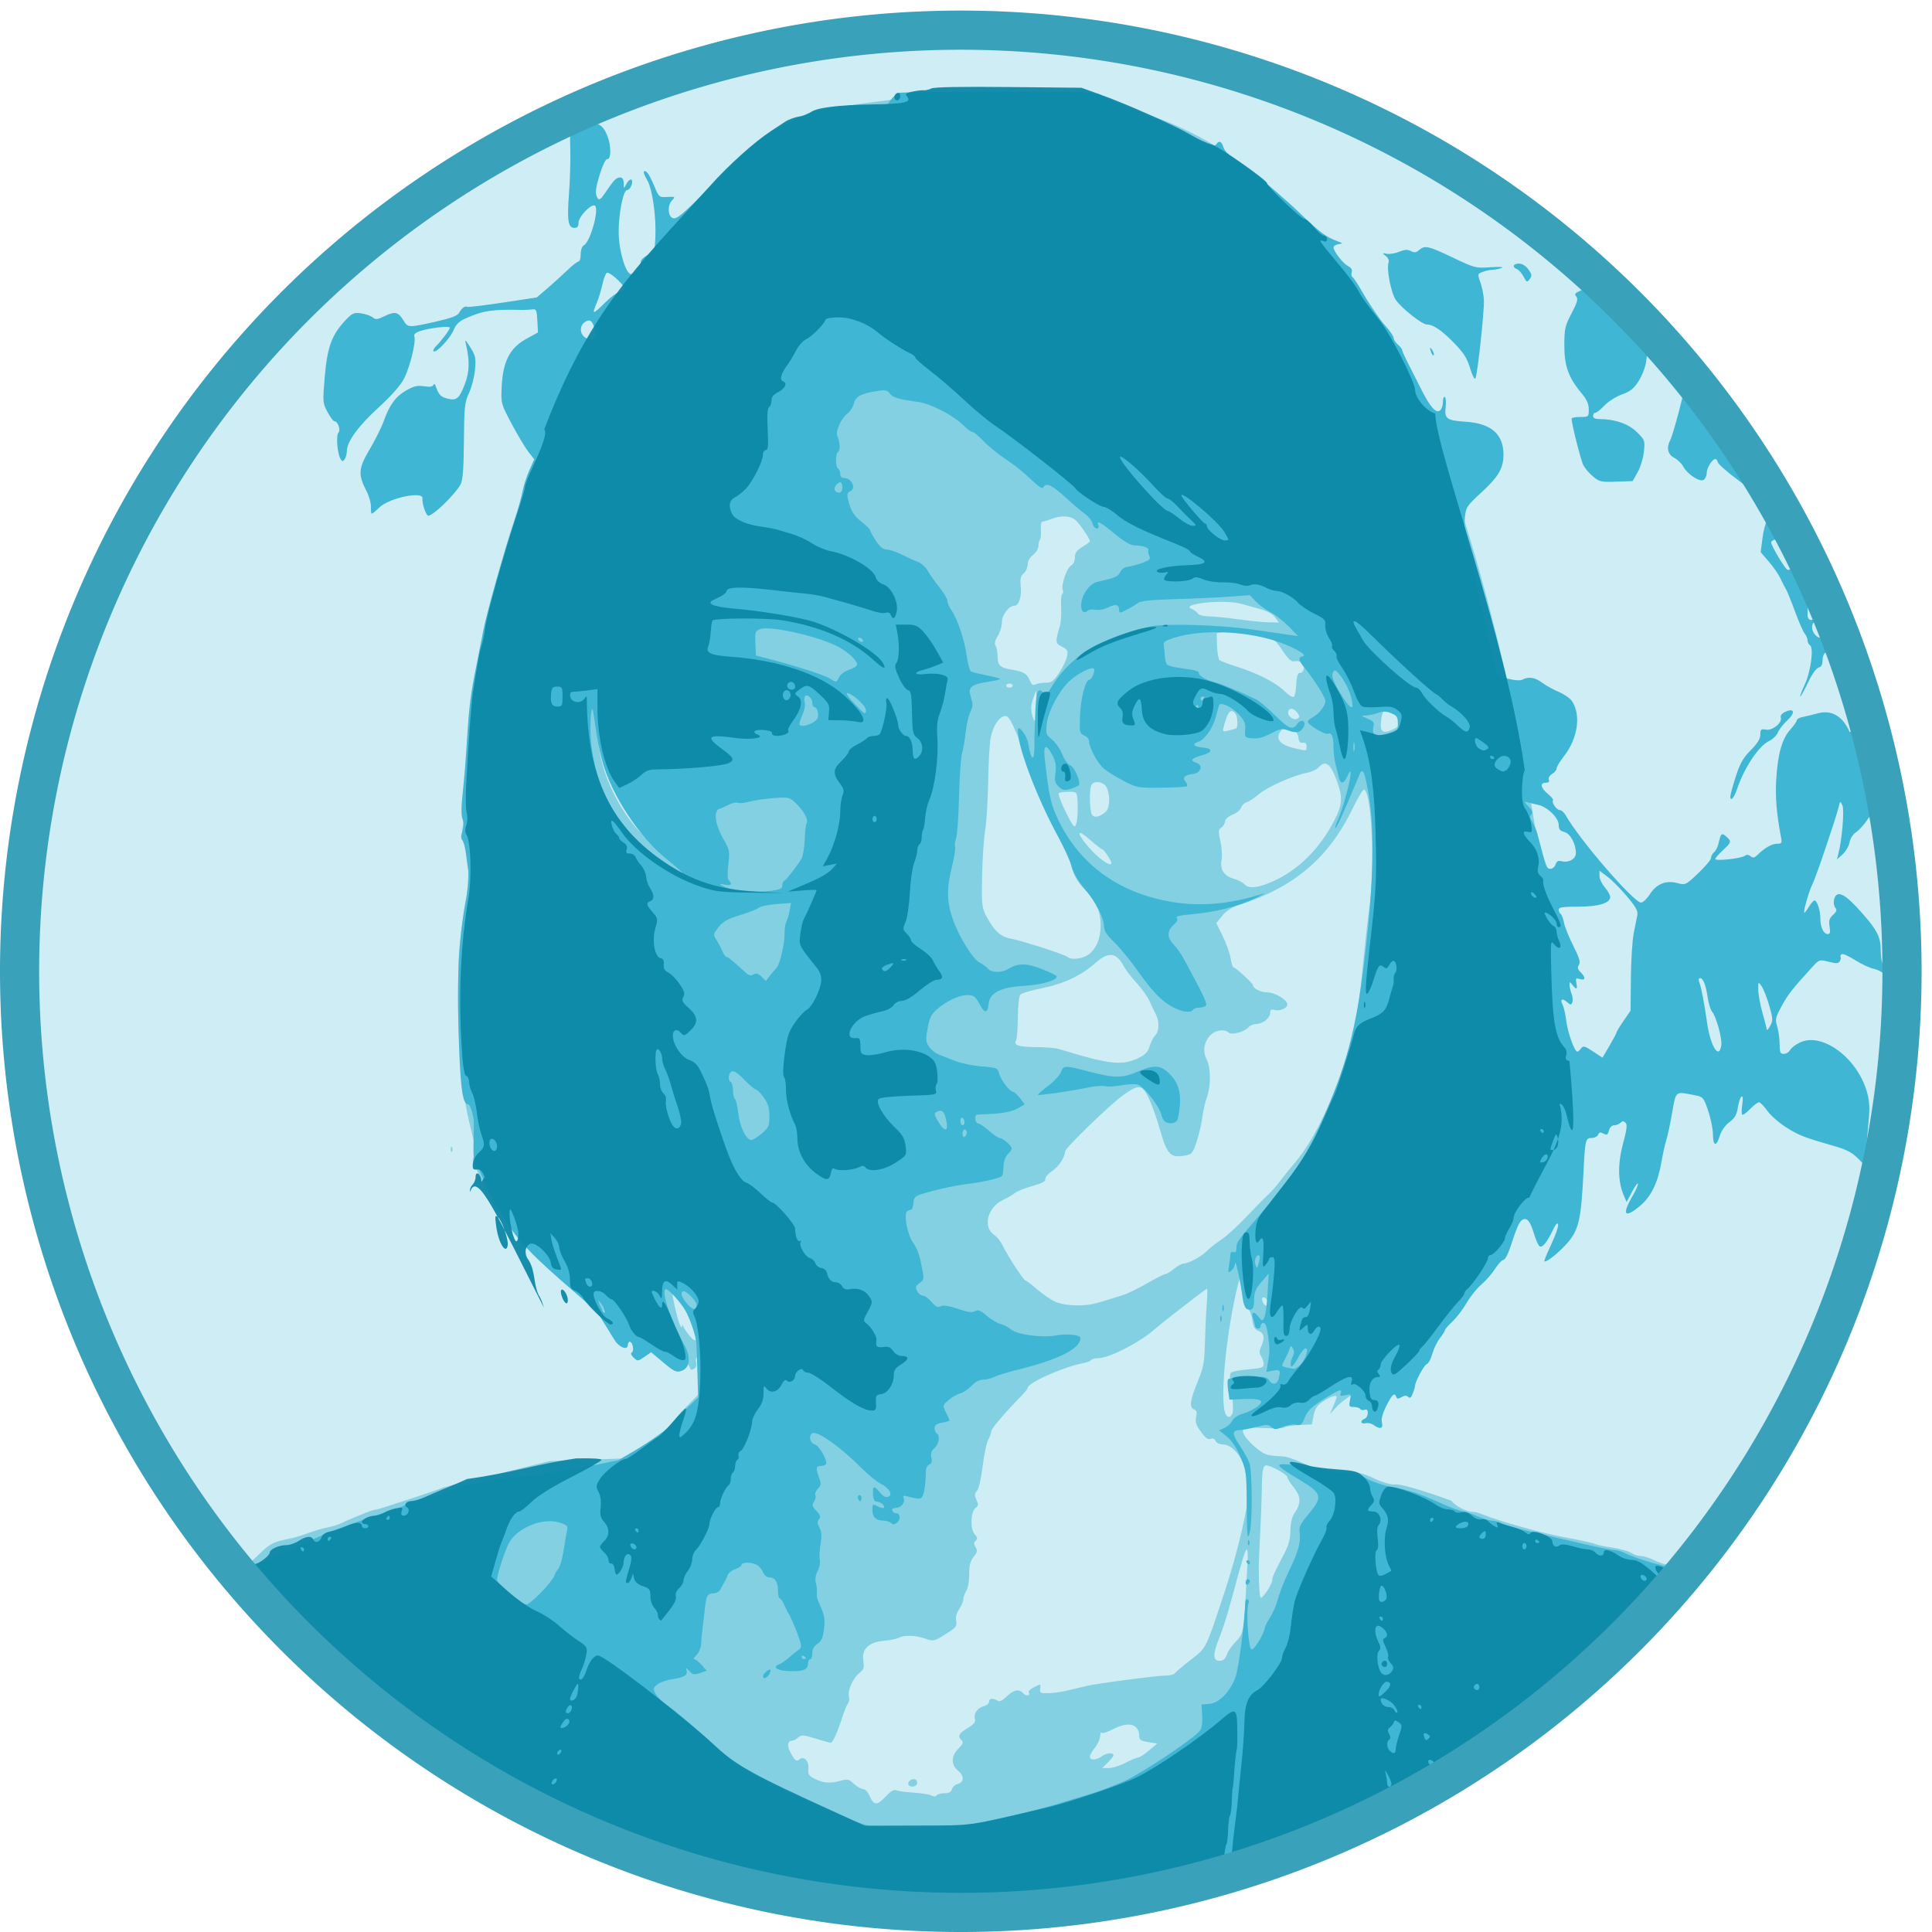 <?xml version="1.0" encoding="UTF-8" standalone="no"?>
<!-- Created with Inkscape (http://www.inkscape.org/) -->

<svg
   xmlns:dc="http://purl.org/dc/elements/1.1/"
   xmlns:cc="http://creativecommons.org/ns#"
   xmlns:rdf="http://www.w3.org/1999/02/22-rdf-syntax-ns#"
   xmlns:svg="http://www.w3.org/2000/svg"
   xmlns="http://www.w3.org/2000/svg"
   xmlns:sodipodi="http://sodipodi.sourceforge.net/DTD/sodipodi-0.dtd"
   xmlns:inkscape="http://www.inkscape.org/namespaces/inkscape"
   width="570"
   height="570"
   viewBox="0 0 150.812 150.813"
   version="1.1"
   id="svg8"
   inkscape:version="0.92.2 5c3e80d, 2017-08-06"
   sodipodi:docname="profile2.svg">
  <defs
     id="defs2" />
  <sodipodi:namedview
     id="base"
     pagecolor="#ffffff"
     bordercolor="#666666"
     borderopacity="1.0"
     inkscape:pageopacity="0.0"
     inkscape:pageshadow="2"
     inkscape:zoom="0.7"
     inkscape:cx="297.79489"
     inkscape:cy="241.44246"
     inkscape:document-units="mm"
     inkscape:current-layer="layer4"
     showgrid="false"
     inkscape:snap-grids="false"
     inkscape:snap-to-guides="false"
     inkscape:snap-nodes="false"
     inkscape:snap-global="false"
     inkscape:window-width="1280"
     inkscape:window-height="691"
     inkscape:window-x="0"
     inkscape:window-y="1"
     inkscape:window-maximized="1"
     units="px" />
  <g
     inkscape:label="Layer 1"
     inkscape:groupmode="layer"
     id="layer1"
     style="display:inline"
     transform="translate(0,-146.187)" />
  <g
     inkscape:groupmode="layer"
     id="layer5"
     inkscape:label="Layer 4"
     style="display:inline"
     transform="translate(0,-146.187)" />
  <g
     inkscape:groupmode="layer"
     id="layer4"
     inkscape:label="Layer 3"
     style="display:inline"
     transform="translate(0,-146.187)">
    <path
       style="display:inline;opacity:1;fill:#cfedf4;fill-opacity:1;stroke:none;stroke-width:0.773;stroke-miterlimit:4;stroke-dasharray:none;stroke-opacity:1"
       d="M 148.691,222.005 A 73.692,73.686 0 0 1 74.999,295.691 73.692,73.686 0 0 1 1.307,222.005 73.692,73.686 0 0 1 74.999,148.319 73.692,73.686 0 0 1 148.691,222.005 Z"
       id="path928"
       inkscape:connector-curvature="0" />
    <g
       id="g880"
       transform="matrix(0.985,0,0,0.965,-35.029,63.781)"
       style="display:inline;fill:#6cc7dd;fill-opacity:0.768">
      <path
         style="fill:#6cc7dd;fill-opacity:0.768;stroke-width:0.17"
         d="m 105.773,230.698 c 0.394,-0.433 0.634,-0.571 0.835,-0.482 0.155,0.069 0.774,0.155 1.374,0.192 0.601,0.037 1.227,0.139 1.392,0.228 0.193,0.103 0.338,0.1 0.406,-0.01 0.058,-0.094 0.338,-0.17 0.621,-0.17 0.365,0 0.541,-0.095 0.601,-0.324 0.047,-0.178 0.23,-0.362 0.408,-0.409 0.556,-0.145 0.601,-0.638 0.099,-1.071 -0.594,-0.511 -0.593,-1.178 0.004,-1.801 0.355,-0.37 0.412,-0.524 0.255,-0.681 -0.336,-0.336 -0.236,-0.544 0.476,-0.984 0.487,-0.301 0.653,-0.503 0.586,-0.714 -0.136,-0.428 0.192,-0.932 0.686,-1.056 0.236,-0.059 0.43,-0.221 0.43,-0.36 0,-0.282 0.302,-0.325 0.666,-0.094 0.17,0.107 0.387,0.006 0.736,-0.343 0.546,-0.546 0.996,-0.629 1.317,-0.242 0.216,0.26 0.591,0.183 0.424,-0.088 -0.051,-0.083 0.144,-0.274 0.435,-0.424 0.519,-0.269 0.527,-0.267 0.473,0.118 -0.05,0.356 0.008,0.39 0.657,0.376 0.391,-0.008 1.08,-0.108 1.53,-0.222 0.45,-0.114 1.125,-0.278 1.499,-0.364 0.964,-0.223 5.578,-0.839 6.279,-0.839 0.322,0 0.634,-0.077 0.692,-0.172 0.058,-0.094 0.625,-0.586 1.26,-1.092 1.291,-1.03 1.167,-0.776 2.71,-5.537 1.018,-3.139 1.895,-6.961 1.895,-8.257 0,-1.863 -1.001,-3.626 -2.065,-3.639 -0.252,-0.003 -0.495,-0.125 -0.554,-0.278 -0.058,-0.15 -0.207,-0.234 -0.331,-0.186 -0.289,0.111 -0.444,-0.006 -0.93,-0.698 -0.294,-0.418 -0.366,-0.689 -0.284,-1.063 0.082,-0.372 0.041,-0.528 -0.158,-0.604 -0.4,-0.154 -0.329,-0.742 0.27,-2.222 0.474,-1.169 0.545,-1.557 0.586,-3.201 0.026,-1.029 0.09,-2.425 0.143,-3.103 0.052,-0.678 0.061,-1.233 0.02,-1.233 -0.042,0 -0.559,0.384 -1.149,0.853 -0.591,0.469 -1.294,1.024 -1.563,1.233 -0.269,0.209 -1.003,0.816 -1.631,1.349 -1.213,1.03 -3.46,2.176 -4.267,2.176 -0.263,0 -0.521,0.068 -0.572,0.15 -0.051,0.083 -0.304,0.189 -0.563,0.236 -1.546,0.282 -4.465,1.598 -4.465,2.013 0,0.069 -0.21,0.346 -0.468,0.616 -1.411,1.482 -2.423,2.693 -2.423,2.902 0,0.13 -0.108,0.44 -0.24,0.688 -0.132,0.248 -0.33,1.216 -0.441,2.151 -0.116,0.98 -0.305,1.817 -0.446,1.976 -0.2,0.224 -0.208,0.359 -0.041,0.725 0.172,0.377 0.16,0.484 -0.072,0.66 -0.395,0.299 -0.441,1.717 -0.069,2.128 0.223,0.246 0.239,0.359 0.078,0.52 -0.159,0.159 -0.16,0.279 -0.005,0.528 0.165,0.264 0.137,0.403 -0.156,0.776 -0.27,0.343 -0.356,0.689 -0.351,1.416 0.004,0.542 -0.097,1.127 -0.231,1.339 -0.131,0.207 -0.238,0.513 -0.238,0.68 -6.8e-4,0.167 -0.149,0.528 -0.33,0.802 -0.213,0.323 -0.296,0.661 -0.236,0.961 0.082,0.412 -0.009,0.528 -0.842,1.061 -0.907,0.58 -0.954,0.591 -1.591,0.364 -0.785,-0.28 -1.664,-0.312 -2.103,-0.077 -0.176,0.094 -0.726,0.208 -1.221,0.253 -1.194,0.109 -1.751,0.678 -1.599,1.633 0.086,0.54 0.039,0.688 -0.308,0.961 -0.505,0.397 -0.956,1.428 -0.832,1.902 0.051,0.193 0.017,0.447 -0.076,0.563 -0.092,0.116 -0.299,0.632 -0.46,1.147 -0.368,1.177 -0.753,2.041 -0.908,2.038 -0.066,-10e-4 -0.609,-0.156 -1.208,-0.343 -0.976,-0.306 -1.118,-0.315 -1.374,-0.083 -0.157,0.142 -0.37,0.258 -0.474,0.258 -0.339,0 -0.424,0.363 -0.194,0.824 0.398,0.796 0.515,0.901 0.772,0.688 0.365,-0.303 0.773,0.139 0.71,0.77 -0.045,0.451 0.031,0.565 0.543,0.821 0.677,0.338 1.192,0.371 2.034,0.13 0.518,-0.148 0.638,-0.118 1.028,0.255 0.243,0.233 0.57,0.423 0.728,0.423 0.166,0 0.39,0.249 0.535,0.595 0.314,0.752 0.581,0.749 1.274,-0.012 z m 1.791,-0.932 c -0.132,-0.214 0.237,-0.529 0.516,-0.441 0.093,0.03 0.17,0.161 0.17,0.292 0,0.301 -0.522,0.414 -0.686,0.149 z m 17.194,-1.776 c 0.44,-0.234 0.89,-0.425 1.001,-0.425 0.111,0 0.497,-0.256 0.858,-0.568 l 0.657,-0.568 -0.714,-0.114 c -0.591,-0.094 -0.714,-0.18 -0.716,-0.495 -0.007,-0.959 -0.834,-1.196 -2.017,-0.577 -0.457,0.239 -0.878,0.388 -0.936,0.33 -0.058,-0.058 -0.111,-0.035 -0.118,0.051 -0.041,0.486 -0.163,0.79 -0.481,1.195 -0.196,0.249 -0.356,0.557 -0.356,0.684 0,0.303 0.507,0.288 0.925,-0.028 0.361,-0.273 0.945,-0.337 0.945,-0.103 0,0.081 -0.202,0.349 -0.448,0.595 l -0.448,0.448 h 0.524 c 0.288,0 0.884,-0.191 1.324,-0.425 z m 8.034,-8.754 c 0.098,-0.28 0.378,-0.709 0.623,-0.954 0.638,-0.638 0.716,-0.944 0.841,-3.307 0.062,-1.164 0.14,-2.594 0.174,-3.179 0.034,-0.584 0.009,-1.063 -0.056,-1.063 -0.123,0 -0.366,0.806 -1.225,4.08 -0.282,1.075 -0.702,2.427 -0.932,3.004 -0.553,1.383 -0.556,1.926 -0.011,1.926 0.301,0 0.455,-0.134 0.586,-0.508 z m 3.214,-5.187 c 0.21,-0.325 0.383,-0.7 0.383,-0.834 0,-0.256 0.155,-0.606 0.945,-2.14 0.35,-0.679 0.484,-1.189 0.491,-1.87 0.006,-0.595 0.117,-1.094 0.305,-1.37 0.557,-0.819 0.55,-1.374 -0.027,-2.1 -0.288,-0.362 -0.523,-0.749 -0.523,-0.86 0,-0.199 -1.313,-0.942 -1.665,-0.942 -0.26,0 -0.339,0.417 -0.353,1.87 -0.007,0.701 -0.065,2.308 -0.13,3.57 -0.064,1.262 -0.116,2.525 -0.115,2.805 0.006,1.626 0.068,2.465 0.18,2.463 0.07,-0.001 0.3,-0.268 0.51,-0.593 z m 5.466,-14.835 -0.508,0.553 0.262,-0.632 c 0.144,-0.348 0.262,-0.673 0.262,-0.723 0,-0.211 -0.474,-0.061 -1.056,0.334 -0.486,0.33 -0.656,0.584 -0.767,1.148 l -0.142,0.723 -1.015,0.052 c -0.558,0.029 -1.078,0.114 -1.155,0.19 -0.077,0.076 -0.812,0.1 -1.634,0.053 -1.078,-0.061 -1.53,-0.027 -1.624,0.124 -0.16,0.259 0.319,0.921 1.155,1.598 0.551,0.446 0.785,0.515 1.944,0.57 0.725,0.035 1.815,0.712 2.423,0.859 0.608,0.146 1.717,0.301 2.465,0.344 1.058,0.06 1.583,0.188 2.365,0.576 0.553,0.274 1.26,0.499 1.573,0.499 0.629,-0.174 4.573,1.313 4.573,1.313 0.273,0.417 1.184,0.897 1.702,0.897 0.153,0 0.518,0.102 0.813,0.226 1.243,0.524 4.708,1.51 6.401,1.821 1.237,0.228 2.393,0.491 2.533,0.577 0.071,0.044 0.651,0.163 1.288,0.265 0.637,0.102 1.317,0.297 1.512,0.433 0.195,0.136 0.531,0.248 0.748,0.248 0.217,0 0.694,0.153 1.061,0.34 0.367,0.187 0.825,0.34 1.019,0.34 0.194,0 0.522,0.106 0.729,0.236 0.207,0.13 0.984,-0.161 1.727,-2.9e-4 -19.676,21.787 -37.391,25.974 -55.672,28.478 -27.691,0.086 -45.311,-10.309 -60.041,-28.484 1.088,0.016 1.81,-1.544 2.914,-1.996 0.234,-0.096 0.731,-0.231 1.105,-0.301 0.374,-0.07 1.071,-0.277 1.549,-0.461 0.478,-0.184 1.166,-0.39 1.53,-0.459 0.364,-0.068 0.853,-0.222 1.087,-0.343 0.234,-0.12 0.616,-0.294 0.85,-0.386 0.234,-0.092 0.715,-0.293 1.068,-0.446 0.354,-0.153 0.759,-0.279 0.899,-0.279 0.141,0 4.95,-1.612 5.297,-1.786 l 8.396,-2.125 7.216,-0.267 c 1.543,-0.789 2.158,-2.619 3.452,-3.954 l 1.42,-1.467 -0.103,-0.75 c -0.057,-0.412 -0.103,-1.05 -0.103,-1.416 0,-0.418 -0.066,-0.626 -0.177,-0.557 -0.097,0.06 -0.137,0.237 -0.089,0.393 0.108,0.348 -0.074,0.623 -0.414,0.623 -0.737,-1.783 -2.372,-1.773 -2.372,-1.773 l -3.872,-2.43 -3.027,-2.596 -6.368,-6.471 c -0.001,-0.526 -1.761,-3.411 -1.625,-3.798 0.229,-0.649 0.217,-0.831 -0.155,-2.359 -0.486,-1.997 -0.574,-2.702 -0.694,-5.566 -0.051,-1.216 -0.157,-3.546 -0.235,-5.179 -0.143,-2.983 -0.102,-3.624 0.456,-7.233 0.365,-2.361 0.357,-4.699 -0.02,-5.586 -0.153,-0.361 -0.242,-0.715 -0.197,-0.788 0.076,-0.123 0.2,-2.166 0.325,-5.357 0.115,-2.927 0.287,-4.295 1.042,-8.246 0.152,-0.795 1.357,-4.629 1.522,-5.517 3.885,-13.333 7.359,-26.913 25.263,-38.96 24.455,-4.212 34.416,0.584 45.533,18.367 4.678,9.162 9.901,26.493 12.259,46.414 1.895,16.003 2.753,18.883 -4.432,28.345 -5.246,8.161 -10.595,9.98 -12.245,11.75 z m -8.223,0.448 c 0.063,-0.198 0.019,-0.968 -0.096,-1.712 -0.137,-0.881 -0.152,-1.41 -0.044,-1.518 0.091,-0.091 0.714,-0.212 1.383,-0.268 1.038,-0.087 1.216,-0.149 1.216,-0.42 0,-0.175 -0.091,-0.464 -0.203,-0.643 -0.157,-0.252 -0.157,-0.425 0,-0.771 0.313,-0.687 0.249,-1.101 -0.198,-1.271 -0.309,-0.117 -0.423,-0.321 -0.499,-0.882 -0.054,-0.402 -0.208,-0.81 -0.342,-0.908 -0.158,-0.115 -0.247,-0.507 -0.254,-1.111 -0.006,-0.513 -0.079,-1.117 -0.163,-1.341 -0.142,-0.38 -0.166,-0.356 -0.341,0.34 -0.984,3.919 -1.529,9.799 -0.99,10.671 0.185,0.299 0.405,0.23 0.531,-0.167 z m -42.426,-6.366 c 0,-0.228 -0.066,-0.415 -0.148,-0.415 -0.081,0 -0.191,-0.325 -0.244,-0.723 -0.062,-0.466 -0.221,-0.806 -0.447,-0.956 -0.193,-0.128 -0.351,-0.327 -0.351,-0.441 0,-0.253 -0.645,-0.862 -0.775,-0.732 -0.051,0.051 0.337,1.921 0.576,2.509 0.239,0.588 0.199,-0.195 0.199,-0.092 0,0.326 0.862,1.468 1.029,1.365 0.088,-0.055 0.161,-0.286 0.161,-0.514 z m 31.454,-2.444 c 0.327,-0.083 0.825,-0.228 1.105,-0.322 0.281,-0.094 0.802,-0.26 1.159,-0.37 0.357,-0.11 1.22,-0.537 1.918,-0.949 0.698,-0.412 1.351,-0.75 1.451,-0.75 0.101,0 0.41,-0.191 0.688,-0.425 0.278,-0.234 0.617,-0.425 0.754,-0.425 0.381,0 1.47,-0.599 1.848,-1.017 0.185,-0.205 0.683,-0.605 1.105,-0.889 0.422,-0.284 1.303,-1.095 1.958,-1.803 0.655,-0.708 1.435,-1.521 1.735,-1.807 0.3,-0.286 0.721,-0.764 0.935,-1.063 0.215,-0.298 0.821,-1.068 1.349,-1.71 1.347,-1.641 2.767,-4.596 3.858,-8.034 0.786,-2.476 1.048,-3.878 1.397,-7.481 0.176,-1.823 0.419,-4.042 0.539,-4.931 0.451,-3.339 0.209,-9.244 -0.395,-9.617 -0.085,-0.052 -0.488,0.617 -0.898,1.488 -1.891,4.024 -4.657,6.428 -9.031,7.852 -0.568,0.185 -1.007,0.474 -1.324,0.87 l -0.474,0.594 0.51,1.064 c 0.28,0.585 0.561,1.389 0.623,1.787 0.062,0.397 0.16,0.723 0.219,0.723 0.159,0 1.551,1.301 1.551,1.449 0,0.268 0.617,0.58 1.155,0.586 0.595,0.006 1.566,0.605 1.566,0.967 0,0.311 -0.561,0.568 -0.993,0.456 -0.289,-0.075 -0.368,-0.021 -0.368,0.254 0,0.41 -0.599,0.88 -1.122,0.88 -0.202,0 -0.458,0.111 -0.571,0.246 -0.318,0.383 -1.359,0.68 -1.587,0.452 -0.315,-0.315 -1.06,-0.211 -1.448,0.202 -0.515,0.548 -0.634,1.318 -0.304,1.958 0.34,0.658 0.351,2.145 0.021,3.079 -0.138,0.39 -0.297,1.107 -0.355,1.594 -0.057,0.487 -0.256,1.361 -0.442,1.942 -0.31,0.97 -0.384,1.066 -0.906,1.164 -1.191,0.223 -1.451,-0.057 -2.05,-2.217 -0.208,-0.75 -0.574,-1.804 -0.814,-2.341 -0.541,-1.213 -0.825,-1.249 -2.139,-0.269 -1.041,0.776 -4.5,4.204 -4.517,4.477 -0.033,0.504 -0.506,1.239 -1.029,1.596 -0.327,0.223 -0.574,0.521 -0.549,0.661 0.032,0.181 -0.272,0.346 -1.039,0.564 -0.596,0.17 -1.208,0.419 -1.36,0.554 -0.152,0.135 -0.577,0.387 -0.944,0.56 -1.241,0.586 -1.645,2.226 -0.7,2.845 0.21,0.138 0.52,0.543 0.689,0.901 0.399,0.844 1.637,2.776 1.779,2.776 0.061,0 0.473,0.321 0.916,0.712 0.443,0.392 1.089,0.845 1.435,1.006 0.689,0.322 2.161,0.399 3.094,0.162 z m 13.772,-0.086 c 0,-0.255 -0.305,-0.527 -0.44,-0.391 -0.119,0.119 0.116,0.636 0.289,0.636 0.084,0 0.152,-0.11 0.152,-0.245 z m -52.982,-9.404 c -0.061,-0.257 -0.22,-0.659 -0.352,-0.893 l -0.24,-0.425 0.095,0.46 c 0.128,0.621 0.403,1.325 0.517,1.325 0.051,0 0.042,-0.21 -0.019,-0.468 z m 42.788,-10.418 c 0.486,-0.248 0.699,-0.488 0.82,-0.928 0.09,-0.327 0.285,-0.715 0.433,-0.863 0.331,-0.331 0.348,-1.146 0.036,-1.749 -0.128,-0.248 -0.348,-0.719 -0.488,-1.046 -0.14,-0.327 -0.597,-0.978 -1.017,-1.445 -0.42,-0.468 -0.89,-1.096 -1.044,-1.398 -0.553,-1.075 -1.198,-1.148 -2.195,-0.248 -1.148,1.037 -2.53,1.71 -4.227,2.058 -0.846,0.173 -1.626,0.404 -1.735,0.512 -0.12,0.12 -0.203,0.846 -0.212,1.86 -0.008,0.915 -0.076,1.761 -0.15,1.881 -0.224,0.362 0.256,0.515 1.626,0.518 0.711,0.001 1.514,0.072 1.785,0.157 4.059,1.27 5.026,1.376 6.366,0.692 z m -4.005,-8.356 c 0.616,-0.484 0.937,-1.291 0.937,-2.352 0,-1.107 -0.36,-1.955 -1.19,-2.805 -0.737,-0.755 -1.092,-1.489 -1.273,-2.635 -0.067,-0.421 -0.565,-1.607 -1.108,-2.635 -0.542,-1.029 -1.371,-2.903 -1.841,-4.165 -1.523,-4.093 -1.79,-4.676 -2.139,-4.676 -0.454,0 -0.975,0.777 -1.161,1.732 -0.088,0.45 -0.178,2.042 -0.201,3.538 -0.023,1.496 -0.131,3.294 -0.242,3.995 -0.11,0.701 -0.219,2.385 -0.241,3.74 -0.04,2.379 -0.025,2.495 0.41,3.315 0.568,1.071 1.088,1.544 1.845,1.679 0.847,0.151 4.304,1.286 4.497,1.477 0.288,0.284 1.225,0.169 1.706,-0.209 z m 14.585,-5.896 c 2.021,-0.923 3.714,-2.635 4.866,-4.92 0.624,-1.237 0.679,-1.834 0.277,-3.012 -0.542,-1.589 -0.942,-1.929 -1.519,-1.292 -0.161,0.178 -0.573,0.376 -0.917,0.44 -1.057,0.198 -3.146,1.143 -3.798,1.717 -0.34,0.3 -0.776,0.595 -0.969,0.656 -0.193,0.061 -0.398,0.262 -0.456,0.445 -0.058,0.184 -0.368,0.444 -0.689,0.578 -0.338,0.141 -0.583,0.364 -0.583,0.531 0,0.158 -0.129,0.382 -0.287,0.497 -0.254,0.186 -0.263,0.314 -0.082,1.128 0.113,0.505 0.155,1.169 0.094,1.477 -0.154,0.772 0.175,1.305 0.952,1.538 0.354,0.106 0.738,0.307 0.854,0.447 0.319,0.385 1.081,0.307 2.256,-0.229 z m -12.798,-1.488 c 0,-0.183 -0.581,-1.089 -0.698,-1.089 -0.063,0 -0.506,-0.351 -0.983,-0.781 -1.017,-0.915 -1.144,-0.662 -0.231,0.46 0.813,0.999 1.913,1.809 1.913,1.409 z m -37.352,-3.087 c -1.134,-1.568 -2.469,-4.286 -2.861,-5.823 -0.362,-1.418 -0.498,-1.533 -0.36,-0.305 0.239,2.12 1.586,4.944 3.186,6.68 1.079,1.17 1.095,0.914 0.035,-0.552 z m 34.657,-0.595 c 0.033,-0.397 0.037,-1.029 0.009,-1.403 -0.05,-0.669 -0.061,-0.68 -0.713,-0.676 -0.364,0.002 -0.711,0.053 -0.77,0.112 -0.143,0.143 1.04,2.689 1.25,2.689 0.09,0 0.191,-0.325 0.224,-0.723 z m 2.227,-0.435 c 0.347,-0.298 0.399,-1.325 0.1,-1.98 -0.229,-0.503 -1.057,-0.613 -1.23,-0.164 -0.177,0.46 -0.113,2.203 0.087,2.404 0.215,0.215 0.601,0.119 1.042,-0.26 z m 15.939,-5.311 c 0,-0.237 -0.095,-0.332 -0.298,-0.298 -0.214,0.036 -0.313,-0.082 -0.351,-0.419 -0.036,-0.311 -0.215,-0.553 -0.532,-0.716 -0.432,-0.223 -0.505,-0.218 -0.754,0.057 -0.63,0.696 -0.272,1.23 1.032,1.536 0.923,0.217 0.903,0.221 0.903,-0.161 z m -5.589,-1.458 c 0.171,-0.094 0.127,-0.981 -0.061,-1.212 -0.355,-0.438 -0.609,-0.139 -0.915,1.079 -0.1,0.397 -0.074,0.418 0.381,0.309 0.268,-0.064 0.536,-0.143 0.594,-0.175 z m 12.569,0.016 c 0.951,-0.492 0.505,-1.732 -0.567,-1.579 -0.288,0.041 -0.396,0.206 -0.481,0.73 -0.184,1.139 0.078,1.351 1.048,0.849 z m -28.316,-2.257 -0.119,-0.795 -0.221,0.642 c -0.204,0.594 -0.196,0.996 0.034,1.649 0.179,0.51 0.426,-0.696 0.306,-1.496 z m 20.733,1.34 c 0.103,-0.167 -0.343,-0.694 -0.589,-0.694 -0.274,0 -0.369,0.353 -0.162,0.603 0.232,0.28 0.606,0.325 0.75,0.091 z M 138.294,140.72 c 0.026,-0.599 0.111,-0.886 0.262,-0.886 0.33,0 0.453,-0.475 0.202,-0.778 -0.128,-0.154 -0.367,-0.227 -0.574,-0.175 -0.286,0.072 -0.482,-0.104 -1.007,-0.902 -0.505,-0.768 -0.791,-1.032 -1.273,-1.174 -0.928,-0.272 -2.647,-0.428 -3.323,-0.301 l -0.597,0.112 0.028,1.024 c 0.016,0.563 0.108,1.086 0.204,1.161 0.097,0.076 0.711,0.312 1.366,0.524 1.672,0.543 3.076,1.279 3.777,1.979 0.342,0.342 0.662,0.535 0.747,0.45 0.082,-0.082 0.166,-0.547 0.187,-1.034 z m -22.478,0.134 c 0,-0.093 -0.115,-0.17 -0.255,-0.17 -0.14,0 -0.255,0.076 -0.255,0.17 0,0.093 0.115,0.17 0.255,0.17 0.14,0 0.255,-0.076 0.255,-0.17 z m 2.645,-0.234 c 0.433,0.002 0.605,-0.131 1.038,-0.798 0.285,-0.44 0.565,-1.037 0.623,-1.327 0.092,-0.462 0.042,-0.56 -0.402,-0.79 -0.537,-0.278 -0.543,-0.342 -0.158,-1.697 0.08,-0.281 0.121,-0.952 0.093,-1.492 -0.029,-0.54 0.011,-1.021 0.087,-1.068 0.077,-0.047 0.096,-0.199 0.043,-0.337 -0.147,-0.383 0.327,-1.791 0.663,-1.971 0.178,-0.095 0.298,-0.357 0.298,-0.65 0,-0.377 0.138,-0.575 0.595,-0.858 0.327,-0.202 0.595,-0.41 0.595,-0.461 0,-0.195 -0.761,-1.339 -1.118,-1.68 -0.41,-0.392 -1.182,-0.429 -1.996,-0.095 -0.263,0.108 -0.556,0.196 -0.651,0.196 -0.095,0 -0.15,0.301 -0.123,0.673 0.027,0.37 -0.006,0.727 -0.072,0.793 -0.066,0.066 -0.121,0.294 -0.121,0.505 0,0.211 -0.191,0.535 -0.425,0.719 -0.26,0.204 -0.425,0.507 -0.425,0.779 0,0.245 -0.141,0.566 -0.314,0.713 -0.248,0.213 -0.297,0.437 -0.236,1.079 0.079,0.826 -0.156,1.54 -0.508,1.54 -0.434,0 -0.983,0.741 -0.983,1.327 0,0.323 -0.149,0.829 -0.331,1.123 -0.226,0.366 -0.281,0.614 -0.173,0.785 0.087,0.138 0.159,0.528 0.161,0.867 0.003,0.746 0.198,0.923 1.193,1.083 0.875,0.141 1.162,0.329 1.38,0.903 0.117,0.307 0.227,0.373 0.45,0.271 0.162,-0.075 0.529,-0.135 0.815,-0.133 z m 18.148,-5.291 c -0.198,-0.275 -0.634,-0.516 -1.241,-0.683 -0.514,-0.142 -1.165,-0.326 -1.445,-0.409 -1.31,-0.386 -4.955,0.006 -3.91,0.421 0.187,0.074 0.401,0.236 0.476,0.36 0.077,0.127 0.448,0.229 0.85,0.235 0.393,0.005 1.441,0.112 2.329,0.237 0.888,0.125 1.982,0.236 2.431,0.246 l 0.816,0.018 z m -65.325,43.001 c 0.008,-0.198 0.048,-0.238 0.103,-0.103 0.049,0.123 0.043,0.269 -0.013,0.326 -0.057,0.057 -0.097,-0.044 -0.089,-0.223 z"
         id="path886"
         inkscape:connector-curvature="0"
         sodipodi:nodetypes="cccccsccccccccscccccccscscccscccccccccsccssccscsccccccccccccccccccccccccccsccccccscccccsccscccccsccscsscsccccccsccsccsccccsssccccccccsccccccccccccccscccccscsccccccsccccsccccccsccccccccccssccsscccsccccscscccccccccscccsccscscsccscsccssscccccccccccsscscsscscccscccccccccccccsscccscccccccscccccssccccccccccccsccsscccccccccscccccccscccccccscccsccccccccccscccccccccccccsccccccccccccccsccccscccsccsccccccssccscccscccccscccscssssccscsccssccccccccccccccccccccccccc" />
    </g>
    <path
       style="display:inline;fill:#3fb6d3;fill-opacity:1;stroke-width:0.166"
       d="m 18.099,269.149 c 0.723,-0.144 6.279,-2.891 8.396,-3.659 2.792,-1.013 3.56,-1.274 4.21,-1.433 0.29,-0.071 0.702,-0.249 0.916,-0.396 0.214,-0.147 2.29,-0.787 2.523,-0.791 5.362,-1.839 4.776,-0.708 14.115,-2.694 l 1.088,-0.635 c 1.448,-0.845 2.873,-1.873 3.174,-2.29 0.134,-0.186 0.633,-0.708 1.109,-1.159 l 0.866,-0.821 -0.057,-1.968 c -0.031,-1.083 -0.068,-2.116 -0.082,-2.296 -0.044,-0.566 -0.516,-1.944 -0.871,-2.543 -0.383,-0.646 -1.288,-1.641 -1.493,-1.641 -0.443,0 0.362,2.483 1.387,4.275 0.569,0.995 0.496,1.867 -0.174,2.096 -0.411,0.141 -0.56,0.073 -1.421,-0.647 l -0.961,-0.804 -0.472,0.329 c -0.569,0.397 -0.577,0.398 -0.923,0.059 -0.175,-0.171 -0.212,-0.308 -0.102,-0.375 0.199,-0.12 0.055,-0.832 -0.168,-0.832 -0.081,0 -0.148,0.111 -0.148,0.246 0,0.38 -0.474,0.291 -0.885,-0.166 -0.204,-0.227 -1.381,-2.291 -1.65,-2.538 -5.995,-5.218 -6.67,-5.534 -9.467,-11.836 -0.136,-0.427 0.055,-2.656 -0.059,-3.219 -0.125,-0.621 -0.292,-1.025 -0.422,-1.025 -0.373,0 -0.542,-0.979 -0.668,-3.855 -0.24,-5.485 -0.092,-8.966 0.517,-12.151 0.178,-0.932 0.239,-1.759 0.168,-2.284 -0.061,-0.452 -0.153,-1.118 -0.204,-1.479 -0.051,-0.361 -0.167,-0.747 -0.258,-0.858 -0.11,-0.134 -0.106,-0.37 0.012,-0.703 0.121,-0.34 0.125,-0.64 0.011,-0.933 -0.112,-0.289 -0.109,-0.948 0.01,-2.004 0.097,-0.865 0.25,-2.754 0.34,-4.198 0.166,-2.67 0.281,-3.569 0.756,-5.906 0.147,-0.722 0.374,-1.876 0.505,-2.564 0.263,-1.383 1.643,-6.289 2.416,-8.592 0.273,-0.812 0.566,-1.846 0.651,-2.297 0.086,-0.451 0.327,-1.203 0.537,-1.671 l 0.381,-0.85 -0.458,-0.588 c -0.252,-0.324 -0.837,-1.302 -1.3,-2.175 -0.838,-1.578 -0.842,-1.594 -0.781,-2.909 0.09,-1.947 0.635,-3.018 1.89,-3.712 l 0.942,-0.521 -0.05,-0.923 c -0.044,-0.817 -0.088,-0.918 -0.384,-0.875 -0.184,0.026 -0.523,0.044 -0.753,0.039 -2.404,-0.051 -3.081,0.049 -4.458,0.662 -0.513,0.228 -0.758,0.468 -0.948,0.927 -0.27,0.653 -1.378,1.82 -1.559,1.642 -0.058,-0.057 0.017,-0.225 0.167,-0.372 0.42,-0.411 1.106,-1.321 1.106,-1.467 0,-0.165 -1.604,0.015 -2.323,0.261 -0.368,0.126 -0.514,0.263 -0.45,0.425 0.15,0.382 -0.343,2.397 -0.805,3.29 -0.27,0.522 -0.984,1.332 -1.967,2.231 -1.587,1.451 -2.481,2.668 -2.49,3.389 -0.003,0.226 -0.08,0.521 -0.17,0.656 -0.138,0.206 -0.189,0.21 -0.314,0.02 -0.258,-0.393 -0.385,-1.836 -0.182,-2.075 0.197,-0.233 -0.041,-0.898 -0.321,-0.898 -0.076,0 -0.314,-0.324 -0.528,-0.72 -0.38,-0.702 -0.385,-0.772 -0.213,-2.784 0.197,-2.299 0.56,-3.275 1.638,-4.402 0.522,-0.546 0.642,-0.597 1.214,-0.511 0.349,0.052 0.751,0.194 0.894,0.315 0.219,0.185 0.366,0.168 0.937,-0.109 0.792,-0.384 1.059,-0.321 1.459,0.342 0.346,0.574 0.379,0.576 2.511,0.097 1.202,-0.27 1.699,-0.457 1.827,-0.687 0.208,-0.372 0.477,-0.57 0.641,-0.47 0.064,0.039 1.311,-0.11 2.77,-0.331 l 2.653,-0.402 0.824,-0.705 c 0.453,-0.388 1.149,-1.019 1.546,-1.402 0.397,-0.383 0.798,-0.697 0.892,-0.697 0.094,0 0.17,-0.255 0.17,-0.566 0,-0.335 0.104,-0.623 0.253,-0.705 0.523,-0.287 1.241,-2.965 0.832,-3.103 -0.315,-0.106 -1.252,0.889 -1.252,1.33 0,0.309 -0.088,0.419 -0.332,0.419 -0.483,0 -0.574,-0.592 -0.413,-2.688 0.077,-1.003 0.123,-2.525 0.101,-3.382 -0.055,-2.228 -0.049,-2.241 1.016,-2.224 1.147,0.018 1.546,0.257 1.886,1.129 0.303,0.777 0.288,1.855 -0.025,1.796 -0.107,-0.02 -0.351,0.47 -0.544,1.092 -0.382,1.234 -0.421,1.615 -0.197,1.962 0.113,0.175 0.248,0.081 0.577,-0.41 0.674,-1.002 0.878,-1.213 1.172,-1.213 0.185,0 0.278,0.147 0.286,0.451 0.011,0.443 0.015,0.445 0.193,0.082 0.182,-0.369 0.465,-0.502 0.465,-0.218 0,0.315 -0.211,0.67 -0.398,0.67 -0.305,0 -0.679,1.916 -0.655,3.363 0.023,1.431 0.561,3.199 0.972,3.199 0.271,0 0.749,-0.621 0.755,-0.98 0.002,-0.138 0.247,-0.368 0.544,-0.511 0.521,-0.251 0.542,-0.3 0.591,-1.388 0.074,-1.648 -0.233,-3.79 -0.64,-4.465 -0.19,-0.315 -0.303,-0.614 -0.252,-0.664 0.161,-0.157 0.426,0.215 0.808,1.134 0.362,0.87 0.38,0.885 1.016,0.851 0.623,-0.034 0.637,-0.023 0.365,0.272 -0.411,0.445 -0.294,1.397 0.171,1.396 0.337,-8.5e-4 1.013,-0.622 3.936,-3.614 2.272,-2.327 3.217,-3.039 5.344,-4.027 0.414,-0.193 0.895,-0.421 1.068,-0.507 1.042,-0.521 4.627,-0.878 5.66,-0.563 0.396,0.121 0.494,0.069 0.835,-0.441 0.212,-0.318 0.558,-0.61 0.768,-0.649 0.21,-0.039 3.695,-0.084 7.745,-0.098 5.208,-0.019 7.364,0.025 7.364,0.152 0,0.098 0.079,0.131 0.175,0.073 0.096,-0.058 0.272,-0.027 0.39,0.069 0.118,0.097 0.699,0.355 1.29,0.575 1.48,0.551 4.168,1.809 5.696,2.666 1.257,0.705 1.875,0.869 2.076,0.549 0.172,-0.273 0.389,-0.185 0.509,0.205 0.13,0.426 0.28,0.558 2.421,2.139 0.875,0.646 2.44,1.988 3.478,2.983 1.724,1.653 2.118,1.944 3.136,2.318 0.321,0.118 0.319,0.126 -0.042,0.188 -0.207,0.035 -0.377,0.147 -0.377,0.248 0,0.308 0.728,1.245 1.131,1.457 0.251,0.131 0.348,0.297 0.287,0.485 -0.05,0.157 -0.02,0.329 0.068,0.383 0.089,0.053 0.444,0.595 0.789,1.203 0.746,1.312 1.137,1.878 1.868,2.706 0.299,0.339 0.544,0.715 0.544,0.836 0,0.121 0.151,0.354 0.335,0.517 0.184,0.163 0.335,0.358 0.335,0.433 0,0.075 0.237,0.599 0.528,1.164 0.29,0.565 0.75,1.471 1.021,2.012 0.639,1.274 1.105,1.783 1.408,1.536 0.123,-0.1 0.224,-0.399 0.224,-0.664 0,-0.265 0.066,-0.442 0.147,-0.393 0.082,0.049 0.111,0.407 0.066,0.795 -0.105,0.913 0.072,1.042 1.573,1.142 1.982,0.132 2.94,0.968 2.94,2.565 0,1.073 -0.382,1.722 -1.756,2.986 -1.101,1.013 -1.177,1.128 -1.254,1.914 -0.08,0.815 -0.023,1.165 0.628,3.898 0.172,0.722 0.382,1.719 0.467,2.215 0.086,0.496 0.351,1.678 0.591,2.625 0.24,0.947 0.403,1.642 0.655,2.69 l 0.218,0.967 0.832,0.207 c 0.523,0.13 0.937,0.152 1.116,0.058 0.475,-0.249 0.971,-0.168 1.531,0.25 0.293,0.219 0.876,0.543 1.296,0.719 0.42,0.176 0.881,0.497 1.025,0.713 0.718,1.073 0.454,2.915 -0.613,4.284 -0.324,0.416 -0.59,0.854 -0.59,0.973 0,0.119 -0.157,0.313 -0.349,0.43 -0.198,0.121 -0.309,0.316 -0.256,0.45 0.061,0.156 -0.019,0.236 -0.237,0.236 -0.479,0 -0.404,0.402 0.163,0.87 0.271,0.224 0.453,0.445 0.405,0.493 -0.15,0.147 0.272,0.771 0.522,0.771 0.13,0 0.334,0.176 0.455,0.392 1.042,1.87 5.318,6.827 5.889,6.827 0.148,0 0.452,-0.284 0.675,-0.63 0.53,-0.823 1.256,-1.126 2.141,-0.895 0.657,0.172 0.663,0.169 1.653,-0.769 0.547,-0.518 0.994,-1.053 0.994,-1.19 0,-0.137 0.108,-0.337 0.24,-0.444 0.132,-0.108 0.292,-0.43 0.355,-0.717 0.166,-0.758 0.24,-0.821 0.594,-0.507 0.428,0.379 0.411,0.448 -0.268,1.074 -0.322,0.298 -0.586,0.603 -0.586,0.678 0,0.18 2.033,-0.04 2.302,-0.25 0.141,-0.11 0.288,-0.099 0.449,0.032 0.19,0.155 0.305,0.131 0.554,-0.113 0.56,-0.549 1.113,-0.862 1.522,-0.862 0.361,0 0.39,-0.052 0.298,-0.533 -0.351,-1.836 -0.457,-3.174 -0.363,-4.588 0.131,-1.96 0.456,-3.081 1.104,-3.803 0.272,-0.304 0.495,-0.627 0.495,-0.717 0,-0.091 0.207,-0.204 0.46,-0.251 0.253,-0.047 0.777,-0.175 1.163,-0.282 1.083,-0.302 1.959,0.205 2.499,1.446 0.011,0.026 0.29,-0.108 0.618,-0.298 0.472,-0.273 0.669,-0.308 0.936,-0.168 0.576,1.82 0.857,4.606 1.689,6.579 0,0.086 -0.329,0.155 -0.731,0.155 -0.667,0 -0.77,0.057 -1.172,0.652 -0.242,0.359 -0.621,0.768 -0.842,0.91 -0.231,0.148 -0.446,0.488 -0.505,0.798 -0.057,0.297 -0.302,0.718 -0.544,0.935 l -0.441,0.395 0.108,-0.41 c 0.29,-1.099 0.489,-3.457 0.322,-3.812 -0.172,-0.365 -0.177,-0.363 -0.292,0.121 -0.208,0.874 -1.799,5.564 -2.045,6.029 -0.254,0.48 -0.731,2.138 -0.641,2.226 0.029,0.029 0.19,-0.174 0.357,-0.451 0.167,-0.277 0.365,-0.504 0.439,-0.504 0.209,0 0.462,0.777 0.462,1.416 0,0.68 0.254,1.209 0.581,1.209 0.175,0 0.21,-0.147 0.138,-0.582 -0.077,-0.463 -0.021,-0.65 0.27,-0.916 0.288,-0.263 0.325,-0.384 0.172,-0.564 -0.108,-0.127 -0.148,-0.414 -0.089,-0.642 0.18,-0.701 0.724,-0.516 1.757,0.597 1.479,1.594 1.854,2.229 1.874,3.174 0.028,1.323 0.168,1.601 1.035,2.051 0.889,0.462 0.995,0.656 0.356,0.656 -0.263,0 -0.613,-0.186 -0.884,-0.471 -0.247,-0.259 -0.711,-0.524 -1.03,-0.589 -0.319,-0.064 -0.979,-0.372 -1.466,-0.683 -0.487,-0.311 -0.959,-0.521 -1.049,-0.466 -0.091,0.054 -0.13,0.153 -0.089,0.219 0.041,0.066 0.013,0.219 -0.064,0.341 -0.113,0.178 -0.281,0.185 -0.868,0.034 -0.726,-0.186 -0.731,-0.184 -1.314,0.456 -1.536,1.684 -1.86,2.099 -2.355,3.009 -0.485,0.892 -0.515,1.032 -0.344,1.593 0.103,0.338 0.188,0.957 0.188,1.375 0,0.646 0.049,0.76 0.329,0.76 0.181,0 0.404,-0.138 0.496,-0.307 0.092,-0.169 0.441,-0.434 0.776,-0.59 1.722,-0.801 4.419,1.179 5.201,3.817 0.195,0.657 0.241,1.233 0.166,2.071 -0.057,0.638 -0.152,1.733 -0.212,2.433 l -0.108,1.272 -0.567,-0.572 c -0.416,-0.42 -0.888,-0.664 -1.776,-0.918 -2.409,-0.689 -2.795,-0.839 -3.792,-1.47 -0.557,-0.353 -1.221,-0.936 -1.476,-1.297 -0.254,-0.36 -0.542,-0.658 -0.64,-0.661 -0.098,-0.004 -0.395,0.215 -0.659,0.486 -0.265,0.271 -0.547,0.492 -0.628,0.492 -0.081,0 -0.094,-0.343 -0.03,-0.762 0.077,-0.503 0.058,-0.727 -0.054,-0.658 -0.094,0.056 -0.222,0.436 -0.284,0.843 -0.088,0.573 -0.237,0.832 -0.662,1.15 -0.335,0.251 -0.627,0.666 -0.75,1.067 -0.271,0.886 -0.519,0.829 -0.534,-0.123 -0.007,-0.429 -0.176,-1.259 -0.377,-1.845 -0.351,-1.026 -0.39,-1.071 -1.034,-1.199 -1.559,-0.309 -1.467,-0.381 -1.779,1.391 -0.153,0.873 -0.359,1.832 -0.457,2.133 -0.098,0.3 -0.267,1.063 -0.375,1.695 -0.275,1.604 -0.806,2.692 -1.664,3.412 -1.233,1.034 -1.456,0.71 -0.563,-0.817 0.221,-0.377 0.398,-0.783 0.393,-0.902 -0.004,-0.119 -0.205,0.152 -0.446,0.603 l -0.438,0.82 -0.244,-0.574 c -0.441,-1.037 -0.452,-2.442 -0.03,-4.005 0.291,-1.079 0.336,-1.467 0.189,-1.612 -0.148,-0.145 -0.243,-0.143 -0.395,0.007 -0.11,0.108 -0.335,0.197 -0.499,0.197 -0.178,0 -0.34,0.164 -0.402,0.407 -0.088,0.341 -0.156,0.38 -0.424,0.239 -0.245,-0.129 -0.343,-0.109 -0.419,0.086 -0.054,0.139 -0.278,0.253 -0.497,0.253 -0.491,0 -0.52,0.125 -0.652,2.787 -0.173,3.497 -0.358,4.343 -1.167,5.315 -0.64,0.77 -1.738,1.66 -1.878,1.522 -0.032,-0.031 0.21,-0.628 0.539,-1.325 0.329,-0.697 0.567,-1.392 0.53,-1.544 -0.045,-0.185 -0.184,-0.033 -0.421,0.462 -0.456,0.952 -0.804,1.372 -1.025,1.239 -0.097,-0.058 -0.294,-0.503 -0.437,-0.987 -0.29,-0.977 -0.554,-1.29 -0.908,-1.076 -0.241,0.146 -0.431,0.579 -0.954,2.178 -0.17,0.519 -0.402,0.943 -0.516,0.943 -0.114,1.3e-4 -0.408,0.314 -0.653,0.698 -0.245,0.383 -0.728,0.937 -1.074,1.229 -0.345,0.293 -0.859,0.932 -1.14,1.421 -0.282,0.489 -0.779,1.143 -1.105,1.453 -0.326,0.31 -0.593,0.617 -0.593,0.682 0,0.064 -0.181,0.352 -0.403,0.64 -0.222,0.287 -0.489,0.84 -0.595,1.228 -0.105,0.388 -0.301,0.747 -0.434,0.797 -0.218,0.082 -0.912,1.38 -0.912,1.707 0,0.073 -0.078,0.334 -0.174,0.58 -0.125,0.323 -0.224,0.398 -0.356,0.269 -0.132,-0.129 -0.276,-0.125 -0.518,0.014 -0.261,0.151 -0.352,0.148 -0.411,-0.012 -0.139,-0.377 -0.325,-0.212 -0.778,0.695 -0.305,0.61 -0.415,1.033 -0.344,1.312 0.12,0.47 -0.156,0.546 -0.65,0.179 -0.165,-0.123 -0.448,-0.186 -0.628,-0.14 -0.381,0.098 -0.448,-0.202 -0.076,-0.342 0.138,-0.052 0.251,-0.252 0.251,-0.445 0,-0.241 -0.077,-0.322 -0.246,-0.258 -0.135,0.051 -0.29,0.022 -0.345,-0.064 -0.054,-0.087 -0.281,-0.157 -0.503,-0.157 -0.364,0 -0.394,-0.051 -0.299,-0.516 0.102,-0.498 0.089,-0.512 -0.36,-0.402 -0.379,0.093 -0.447,0.067 -0.366,-0.14 0.159,-0.407 -0.137,-0.303 -1.371,0.479 -0.908,0.576 -1.215,0.876 -1.428,1.398 -0.234,0.572 -0.326,0.651 -0.666,0.567 -0.217,-0.053 -0.681,0.02 -1.031,0.163 -0.562,0.23 -0.668,0.232 -0.909,0.018 -0.241,-0.213 -0.384,-0.214 -1.188,-0.004 -0.503,0.131 -1.079,0.239 -1.281,0.24 -0.615,0.003 -0.617,0.318 -0.008,1.205 0.321,0.466 0.668,1.099 0.772,1.406 0.209,0.618 0.225,4.565 0.021,5.349 -0.192,0.738 -0.228,0.398 -0.245,-2.297 -0.015,-2.314 -0.044,-2.527 -0.491,-3.572 -0.31,-0.724 -0.682,-1.278 -1.069,-1.591 l -0.594,-0.48 0.427,-0.191 c 0.235,-0.105 0.503,-0.353 0.595,-0.552 0.1,-0.214 0.438,-0.44 0.833,-0.556 0.366,-0.107 0.87,-0.353 1.121,-0.546 0.623,-0.48 0.306,-0.656 -1.08,-0.597 l -1.088,0.046 -0.106,-0.738 c -0.058,-0.406 -0.057,-0.792 0.004,-0.857 0.06,-0.065 0.759,-0.142 1.553,-0.171 1.241,-0.045 1.469,-0.011 1.63,0.242 0.258,0.405 0.627,0.368 0.749,-0.075 0.189,-0.693 0.136,-0.777 -0.422,-0.668 l -0.528,0.103 0.122,-0.723 c 0.152,-0.9 0.152,-0.999 0.003,-2.158 -0.081,-0.628 -0.197,-0.943 -0.349,-0.943 -0.125,0 -0.228,0.117 -0.228,0.26 0,0.268 -0.412,0.241 -0.427,-0.027 -0.005,-0.083 -0.068,-0.322 -0.141,-0.532 -0.19,-0.547 0.036,-0.666 0.391,-0.204 0.29,0.377 0.31,0.38 0.469,0.08 0.091,-0.173 0.205,-1.014 0.253,-1.87 l 0.087,-1.557 -0.565,0.654 c -0.444,0.514 -0.565,0.802 -0.567,1.342 -0.003,0.727 -0.149,0.932 -0.555,0.779 -0.156,-0.058 -0.292,-0.432 -0.364,-1.004 -0.154,-1.204 -0.559,-3.017 -0.576,-2.574 -0.007,0.192 -0.139,0.45 -0.292,0.574 -0.255,0.205 -0.269,0.168 -0.169,-0.431 0.06,-0.361 0.111,-0.756 0.112,-0.879 9.77e-4,-0.122 0.105,-0.184 0.232,-0.136 0.156,0.058 0.23,-0.041 0.23,-0.31 0,-0.474 0.052,-0.547 1.932,-2.718 2.573,-2.971 3.729,-4.793 5.121,-8.07 1.703,-4.009 2.395,-6.873 3.043,-12.579 0.601,-5.299 0.685,-9.246 0.251,-11.875 -0.32,-1.942 -0.487,-2.334 -0.739,-1.739 -0.095,0.224 -0.522,1.237 -0.95,2.252 -0.428,1.015 -0.843,1.885 -0.923,1.933 -0.08,0.048 0.005,-0.245 0.189,-0.651 0.38,-0.842 0.995,-3.092 0.986,-3.605 -0.005,-0.263 -0.061,-0.219 -0.243,0.19 -0.289,0.652 -0.547,0.683 -0.684,0.082 -0.056,-0.248 -0.171,-0.71 -0.253,-1.025 -0.083,-0.316 -0.151,-0.882 -0.151,-1.258 -9.8e-4,-0.875 -0.134,-1.206 -0.438,-1.091 -0.249,0.094 -1.572,-0.705 -1.572,-0.948 0,-0.075 0.168,-0.224 0.374,-0.332 0.527,-0.276 1.055,-0.98 0.996,-1.326 -0.056,-0.328 -0.962,-1.75 -1.611,-2.532 -0.502,-0.605 -0.536,-0.834 -0.135,-0.914 0.44,-0.089 -0.985,-0.853 -2.348,-1.259 -2.469,-0.737 -5.623,-0.818 -7.656,-0.198 -0.748,0.228 -0.91,0.341 -0.863,0.599 0.032,0.175 0.07,0.554 0.084,0.843 0.014,0.289 0.101,0.597 0.193,0.684 0.092,0.088 0.695,0.224 1.339,0.302 0.756,0.092 1.158,0.212 1.131,0.337 -0.045,0.215 0.616,0.587 1.352,0.76 0.41,0.097 1.738,0.651 3.113,1.301 0.223,0.106 0.873,0.653 1.444,1.217 1.11,1.097 1.408,1.214 1.771,0.698 0.337,-0.48 0.771,-0.19 0.456,0.305 -0.246,0.386 -0.565,0.434 -1.234,0.185 -0.326,-0.122 -0.561,-0.105 -0.89,0.062 -1.032,0.525 -1.338,0.618 -1.882,0.567 -0.549,-0.051 -0.571,-0.079 -0.52,-0.651 0.042,-0.476 -0.052,-0.714 -0.465,-1.175 -0.575,-0.642 -1.49,-1.06 -1.586,-0.724 -0.031,0.11 -0.148,0.531 -0.26,0.937 -0.236,0.858 -0.861,1.737 -1.342,1.887 -0.531,0.165 -0.391,0.386 0.28,0.441 0.877,0.072 0.866,0.38 -0.023,0.623 -0.824,0.226 -0.956,0.411 -0.415,0.579 0.552,0.172 0.363,0.804 -0.261,0.871 -0.66,0.07 -0.862,0.277 -0.589,0.6 0.12,0.141 0.173,0.301 0.118,0.355 -0.055,0.053 -0.951,0.106 -1.991,0.117 -1.833,0.018 -1.923,0.002 -2.937,-0.523 -0.575,-0.298 -1.271,-0.727 -1.547,-0.954 -0.498,-0.411 -1.174,-1.662 -1.174,-2.173 0,-0.148 -0.17,-0.341 -0.377,-0.43 -0.355,-0.152 -0.374,-0.243 -0.323,-1.556 0.052,-1.358 0.426,-2.789 0.728,-2.789 0.178,0 0.467,-0.685 0.362,-0.86 -0.131,-0.218 -1.296,0.37 -1.928,0.973 -0.827,0.79 -1.636,2.318 -1.757,3.32 -0.092,0.764 -0.065,0.845 0.414,1.24 0.282,0.233 0.638,0.745 0.791,1.138 0.153,0.393 0.43,0.782 0.616,0.863 0.367,0.16 0.873,1.364 0.661,1.571 -0.072,0.07 -0.375,0.197 -0.673,0.28 -0.452,0.127 -0.599,0.097 -0.888,-0.187 -0.285,-0.279 -0.328,-0.467 -0.244,-1.068 0.077,-0.552 0.02,-0.885 -0.235,-1.375 -0.481,-0.924 -0.727,-0.836 -0.608,0.215 0.313,2.759 0.443,3.423 0.859,4.385 1.56,3.604 4.515,5.934 8.566,6.755 2.471,0.501 4.982,0.312 7.679,-0.576 0.184,-0.06 -0.119,0.111 -0.673,0.382 -1.269,0.619 -3.139,1.092 -4.918,1.244 -0.947,0.081 -1.324,0.171 -1.205,0.287 0.119,0.116 0.044,0.287 -0.24,0.544 -0.525,0.477 -0.525,0.997 9.76e-4,1.534 0.228,0.233 0.593,0.754 0.812,1.157 1.468,2.711 1.813,3.433 1.713,3.591 -0.062,0.098 -0.292,0.178 -0.511,0.178 -0.219,0 -0.445,0.074 -0.502,0.164 -0.182,0.289 -0.924,0.176 -1.675,-0.255 -0.87,-0.5 -1.523,-1.196 -2.761,-2.943 -0.506,-0.715 -1.279,-1.645 -1.716,-2.068 -0.578,-0.559 -0.796,-0.897 -0.797,-1.237 -0.002,-0.666 -0.677,-1.961 -1.559,-2.994 -0.464,-0.543 -0.83,-1.176 -0.95,-1.639 -0.107,-0.415 -0.596,-1.494 -1.087,-2.397 -1.715,-3.154 -3.248,-7.263 -3.118,-8.353 0.043,-0.358 0.691,0.497 0.782,1.032 0.26,1.515 0.509,1.586 0.501,0.142 -0.003,-0.564 0.029,-1.745 0.072,-2.625 0.076,-1.576 0.195,-1.838 0.636,-1.405 0.109,0.107 0.223,0.162 0.253,0.123 0.03,-0.039 0.291,-0.44 0.58,-0.891 0.69,-1.077 1.735,-2.059 2.949,-2.772 0.988,-0.58 3.466,-1.454 4.703,-1.658 1.355,-0.224 5.423,-0.087 7.83,0.265 1.314,0.192 2.653,0.384 2.975,0.429 l 0.586,0.081 -0.753,-0.769 c -0.414,-0.423 -1.053,-0.921 -1.419,-1.106 -0.366,-0.185 -0.877,-0.559 -1.136,-0.83 l -0.47,-0.493 -1.543,0.117 c -0.849,0.064 -2.744,0.15 -4.213,0.191 -1.77,0.048 -2.757,0.142 -2.93,0.277 -0.319,0.249 -1.279,0.774 -1.416,0.774 -0.055,0 -0.1,-0.106 -0.1,-0.236 0,-0.392 -0.295,-0.448 -0.855,-0.164 -0.307,0.156 -0.722,0.231 -0.985,0.18 -0.25,-0.049 -0.534,-0.011 -0.632,0.085 -0.302,0.296 -0.545,-0.02 -0.471,-0.609 0.094,-0.745 0.681,-1.526 1.238,-1.649 1.395,-0.307 1.631,-0.407 1.789,-0.759 0.098,-0.219 0.34,-0.393 0.586,-0.421 0.23,-0.025 0.738,-0.161 1.129,-0.3 0.575,-0.205 0.683,-0.305 0.567,-0.527 -0.079,-0.151 -0.113,-0.357 -0.076,-0.458 0.074,-0.202 -0.456,-0.384 -1.125,-0.388 -0.272,-0.002 -0.819,-0.329 -1.507,-0.902 -1.104,-0.92 -1.442,-1.095 -1.271,-0.659 0.057,0.144 0.002,0.246 -0.131,0.246 -0.125,0 -0.274,-0.18 -0.33,-0.399 -0.056,-0.22 -0.309,-0.545 -0.562,-0.722 -0.253,-0.178 -0.912,-0.736 -1.465,-1.24 -1.103,-1.007 -1.558,-1.237 -1.772,-0.898 -0.108,0.171 -0.264,0.105 -0.691,-0.291 -1.081,-1.004 -1.443,-1.297 -2.406,-1.945 -0.536,-0.361 -1.271,-0.97 -1.632,-1.354 -0.362,-0.383 -0.747,-0.697 -0.856,-0.697 -0.109,0 -0.418,-0.224 -0.686,-0.499 -0.736,-0.753 -2.554,-1.7 -3.509,-1.829 -1.552,-0.209 -2.008,-0.344 -2.236,-0.661 -0.187,-0.26 -0.35,-0.297 -0.921,-0.209 -1.315,0.202 -1.76,0.431 -1.88,0.965 -0.061,0.272 -0.292,0.634 -0.513,0.805 -0.488,0.376 -0.95,1.397 -0.791,1.747 0.21,0.464 0.248,1.127 0.07,1.235 -0.223,0.135 -0.229,1.183 -0.008,1.317 0.092,0.055 0.167,0.245 0.167,0.42 0,0.197 0.115,0.318 0.301,0.318 0.619,0 0.981,0.845 0.448,1.045 -0.181,0.068 -0.226,0.227 -0.154,0.551 0.206,0.922 0.45,1.335 1.092,1.84 0.361,0.284 0.657,0.581 0.657,0.659 0,0.078 0.202,0.444 0.448,0.813 0.312,0.466 0.567,0.671 0.837,0.671 0.214,0 0.747,0.179 1.184,0.399 0.437,0.219 1.006,0.478 1.263,0.574 0.257,0.097 0.597,0.404 0.753,0.684 0.157,0.28 0.568,0.862 0.913,1.295 0.345,0.433 0.628,0.912 0.628,1.066 0,0.154 0.138,0.475 0.306,0.715 0.472,0.671 1.015,2.284 1.191,3.538 0.087,0.623 0.24,1.182 0.338,1.242 0.099,0.059 0.671,0.204 1.273,0.322 0.601,0.117 1.062,0.243 1.024,0.281 -0.038,0.037 -0.508,0.138 -1.045,0.223 -1.283,0.205 -1.515,0.431 -1.249,1.22 0.166,0.494 0.157,0.691 -0.053,1.124 -0.14,0.289 -0.304,1.006 -0.366,1.592 -0.061,0.587 -0.187,1.325 -0.28,1.641 -0.092,0.316 -0.198,1.842 -0.235,3.392 -0.037,1.55 -0.141,3.007 -0.231,3.239 -0.09,0.232 -0.124,0.523 -0.075,0.648 0.049,0.125 -0.074,0.882 -0.273,1.683 -0.405,1.629 -0.371,2.713 0.127,4.081 0.479,1.316 1.543,3.021 2.044,3.275 0.251,0.127 0.554,0.347 0.673,0.488 0.27,0.319 1.071,0.333 1.564,0.027 0.767,-0.476 1.404,-0.476 2.633,-0.004 0.643,0.247 1.17,0.516 1.17,0.596 0,0.295 -1.248,0.645 -2.566,0.721 -1.839,0.105 -2.686,0.544 -2.761,1.431 -0.061,0.726 -0.334,0.732 -0.685,0.017 -0.129,-0.264 -0.318,-0.534 -0.419,-0.601 -0.556,-0.365 -1.83,0.059 -2.91,0.97 -0.446,0.376 -0.586,0.656 -0.739,1.477 -0.165,0.883 -0.152,1.068 0.098,1.443 0.158,0.236 0.49,0.509 0.739,0.607 0.248,0.098 0.828,0.327 1.289,0.511 0.46,0.184 1.397,0.378 2.081,0.431 1.18,0.092 1.251,0.12 1.366,0.545 0.14,0.517 0.822,1.416 1.083,1.43 0.098,0.005 0.343,0.228 0.546,0.497 l 0.368,0.487 -0.378,0.231 c -0.519,0.317 -1.215,0.475 -2.304,0.521 -0.506,0.022 -0.977,0.048 -1.046,0.058 -0.216,0.032 -0.137,0.675 0.084,0.679 0.115,0.002 0.5,0.26 0.856,0.574 0.355,0.314 0.737,0.57 0.847,0.57 0.242,0 0.934,0.608 0.934,0.82 0,0.083 -0.14,0.283 -0.311,0.445 -0.186,0.175 -0.319,0.544 -0.33,0.917 -0.01,0.343 -0.06,0.688 -0.109,0.766 -0.111,0.176 -1.478,0.487 -2.933,0.668 -0.599,0.074 -1.729,0.308 -2.511,0.519 -1.387,0.373 -1.424,0.396 -1.476,0.913 -0.029,0.292 -0.104,0.531 -0.167,0.533 -0.063,9.6e-4 -0.208,0.06 -0.321,0.131 -0.304,0.189 0.014,1.869 0.467,2.469 0.2,0.265 0.435,0.804 0.522,1.196 0.369,1.664 0.369,1.649 -0.027,1.942 -0.32,0.237 -0.348,0.332 -0.184,0.633 0.106,0.195 0.308,0.354 0.449,0.354 0.141,0 0.446,0.221 0.677,0.491 0.327,0.381 0.487,0.457 0.713,0.338 0.202,-0.106 0.613,-0.044 1.334,0.2 0.788,0.267 1.113,0.31 1.331,0.176 0.233,-0.142 0.412,-0.072 0.923,0.36 0.349,0.295 0.837,0.586 1.085,0.647 0.248,0.06 0.601,0.245 0.786,0.41 0.462,0.414 2.436,0.687 3.508,0.485 0.876,-0.165 1.933,-0.056 1.933,0.198 0,0.847 -1.708,1.693 -5.106,2.53 -0.645,0.159 -1.375,0.387 -1.624,0.508 -0.249,0.121 -0.648,0.219 -0.888,0.219 -0.268,0 -0.61,0.185 -0.887,0.48 -0.248,0.264 -0.639,0.527 -0.87,0.584 -0.23,0.057 -0.637,0.29 -0.904,0.517 -0.482,0.41 -0.483,0.417 -0.209,0.98 0.152,0.312 0.276,0.593 0.276,0.625 0,0.032 -0.264,0.107 -0.586,0.166 -0.425,0.078 -0.586,0.193 -0.586,0.419 0,0.171 0.075,0.357 0.167,0.412 0.285,0.172 0.185,0.836 -0.174,1.154 -0.248,0.22 -0.314,0.423 -0.242,0.743 0.07,0.311 0.023,0.469 -0.16,0.538 -0.142,0.053 -0.262,0.266 -0.266,0.472 -0.018,0.881 -0.095,1.548 -0.22,1.893 -0.135,0.373 -0.25,0.382 -1.323,0.097 -0.212,-0.056 -0.264,-0.007 -0.191,0.181 0.131,0.336 -0.221,0.747 -0.64,0.747 -0.188,0 -0.299,0.088 -0.259,0.205 0.038,0.113 0.175,0.205 0.305,0.205 0.337,0 0.385,0.484 0.072,0.738 -0.201,0.163 -0.312,0.17 -0.459,0.026 -0.107,-0.104 -0.39,-0.19 -0.629,-0.19 -0.564,0 -0.837,-0.28 -0.837,-0.859 0,-0.409 0.039,-0.445 0.324,-0.295 0.499,0.262 0.766,0.222 0.513,-0.077 -0.115,-0.135 -0.331,-0.246 -0.481,-0.247 -0.194,-4.8e-4 -0.281,-0.166 -0.302,-0.574 -0.036,-0.688 0.07,-0.715 0.541,-0.136 0.241,0.296 0.448,0.403 0.641,0.331 0.402,-0.151 0.087,-0.684 -0.613,-1.038 -0.297,-0.15 -0.954,-0.687 -1.46,-1.194 -1.702,-1.704 -3.471,-2.95 -3.856,-2.717 -0.304,0.184 -0.174,0.763 0.192,0.857 0.355,0.091 1.04,1.3 0.88,1.553 -0.045,0.072 -0.228,0.13 -0.407,0.13 -0.377,0 -0.401,0.18 -0.126,0.926 0.171,0.462 0.156,0.585 -0.1,0.863 -0.164,0.178 -0.251,0.399 -0.193,0.492 0.058,0.093 0.012,0.315 -0.103,0.496 -0.179,0.281 -0.152,0.387 0.186,0.74 0.31,0.323 0.353,0.462 0.201,0.641 -0.148,0.175 -0.14,0.331 0.034,0.66 0.169,0.319 0.191,0.654 0.084,1.294 -0.08,0.475 -0.104,1.029 -0.055,1.233 0.049,0.204 -0.027,0.591 -0.169,0.86 -0.168,0.319 -0.216,0.647 -0.137,0.942 0.067,0.249 0.099,0.593 0.072,0.764 -0.027,0.172 0.024,0.467 0.113,0.656 0.487,1.039 0.549,1.347 0.442,2.185 -0.087,0.679 -0.206,0.945 -0.511,1.141 -0.267,0.171 -0.398,0.412 -0.398,0.729 0,0.26 -0.075,0.473 -0.167,0.473 -0.092,0 -0.167,0.139 -0.167,0.308 0,0.492 -0.35,0.646 -1.409,0.619 -1.001,-0.025 -1.444,-0.32 -0.823,-0.547 0.169,-0.061 0.495,-0.282 0.725,-0.489 0.23,-0.207 0.56,-0.476 0.733,-0.598 0.283,-0.199 0.293,-0.284 0.101,-0.864 -0.238,-0.721 -0.639,-1.666 -0.865,-2.038 -0.082,-0.135 -0.238,-0.449 -0.347,-0.697 -0.109,-0.248 -0.257,-0.451 -0.329,-0.451 -0.072,0 -0.131,-0.281 -0.131,-0.623 0,-0.681 -0.234,-1.017 -0.707,-1.017 -0.17,0 -0.374,-0.178 -0.461,-0.4 -0.085,-0.22 -0.305,-0.478 -0.487,-0.574 -0.427,-0.224 -1.191,-0.225 -1.191,-0.002 0,0.095 -0.218,0.247 -0.485,0.338 -0.267,0.091 -0.529,0.29 -0.581,0.443 -0.053,0.152 -0.173,0.406 -0.268,0.564 -0.095,0.158 -0.237,0.416 -0.316,0.574 -0.079,0.158 -0.307,0.296 -0.508,0.306 -0.534,0.027 -0.591,0.138 -0.729,1.43 -0.069,0.647 -0.152,1.361 -0.184,1.587 -0.032,0.226 -0.07,0.65 -0.084,0.943 -0.014,0.293 -0.177,0.681 -0.361,0.861 -0.184,0.18 -0.256,0.328 -0.159,0.328 0.097,0 0.353,0.202 0.569,0.448 l 0.393,0.448 -0.527,0.178 c -0.456,0.154 -0.569,0.133 -0.836,-0.161 -0.235,-0.259 -0.287,-0.274 -0.219,-0.064 0.123,0.379 -0.172,0.566 -1.097,0.698 -0.433,0.061 -0.959,0.247 -1.168,0.413 -0.352,0.279 -0.362,0.334 -0.139,0.743 0.133,0.243 0.47,0.597 0.749,0.787 0.79,0.536 2.361,1.866 4.115,3.483 1.458,1.344 1.858,1.605 4.46,2.912 1.572,0.79 2.969,1.435 3.105,1.435 0.136,0 0.594,0.181 1.018,0.402 0.424,0.221 1.328,0.621 2.009,0.888 1.189,0.466 1.355,0.487 4.234,0.529 2.909,0.042 3.758,-0.014 5.508,-0.364 2.255,-0.452 5.545,-1.257 6.613,-1.62 0.23,-0.078 1.097,-0.341 1.925,-0.584 0.829,-0.243 2.144,-0.737 2.922,-1.097 1.435,-0.664 5.424,-3.342 5.834,-3.916 0.139,-0.194 0.204,-0.641 0.17,-1.172 l -0.054,-0.858 0.623,-0.05 c 0.768,-0.062 1.663,-1.001 2.047,-2.146 0.241,-0.718 0.684,-4.153 0.75,-5.811 0.007,-0.163 0.088,-0.25 0.182,-0.194 0.094,0.056 0.126,0.173 0.072,0.259 -0.133,0.212 -0.124,1.753 0.017,2.861 0.098,0.768 0.153,0.875 0.359,0.708 0.271,-0.22 0.889,-1.34 0.889,-1.611 0,-0.096 0.186,-0.462 0.413,-0.815 0.227,-0.353 0.501,-0.997 0.609,-1.432 0.108,-0.435 0.479,-1.382 0.825,-2.103 0.77,-1.608 0.966,-2.288 0.874,-3.041 -0.06,-0.498 0.039,-0.711 0.709,-1.508 1.11,-1.322 1.041,-1.595 -0.668,-2.626 -2.049,-1.237 -2.098,-1.336 -0.594,-1.199 0.686,0.062 1.553,0.211 1.925,0.331 0.373,0.119 1.243,0.252 1.933,0.295 0.92,0.057 1.457,0.188 2.009,0.488 0.414,0.226 1.243,0.499 1.842,0.607 1.371,0.248 2.224,0.526 3.738,1.22 0.661,0.303 1.465,0.605 1.787,0.673 0.322,0.067 0.902,0.261 1.288,0.432 0.386,0.17 0.861,0.31 1.055,0.31 0.194,0 0.556,0.103 0.804,0.228 0.417,0.21 1.86,0.571 6.618,1.656 0.997,0.227 1.965,0.413 2.151,0.413 0.186,0 0.537,0.105 0.782,0.233 0.488,0.256 1.748,0.679 2.782,0.933 0.365,0.09 0.746,0.231 0.847,0.313 0.101,0.083 0.299,0.814 1.076,1.001 -6.707,9.919 -24.059,19.48 -31.479,21.984 -7.592,2.561 -14.924,4.175 -24.319,4.738 -24.823,-0.114 -44.297,-11.322 -57.646,-27.221 z m 44.811,6.478 c 0,-0.039 -0.075,-0.118 -0.167,-0.174 -0.092,-0.055 -0.167,-0.023 -0.167,0.072 0,0.096 0.075,0.174 0.167,0.174 0.092,0 0.167,-0.032 0.167,-0.072 z m -20.665,-5.137 c 0.497,-0.519 0.952,-1.091 1.01,-1.271 0.058,-0.18 0.208,-0.443 0.333,-0.583 0.125,-0.14 0.299,-0.731 0.387,-1.312 0.088,-0.582 0.209,-1.284 0.27,-1.56 0.103,-0.472 0.07,-0.515 -0.557,-0.718 -1.319,-0.427 -3.373,0.415 -3.978,1.63 -0.347,0.697 -0.907,2.436 -0.909,2.824 -0.002,0.324 1.898,1.934 2.282,1.934 0.141,0 0.664,-0.424 1.161,-0.943 z m 59.288,-17.801 c 0.423,-0.456 0.673,-1.336 0.351,-1.237 -0.119,0.036 -0.344,0.313 -0.5,0.614 -0.382,0.737 -0.637,0.978 -0.637,0.604 0,-0.159 0.079,-0.433 0.174,-0.609 0.115,-0.211 0.119,-0.417 0.011,-0.604 -0.151,-0.263 -0.171,-0.26 -0.271,0.043 -0.059,0.18 -0.215,0.524 -0.346,0.764 -0.131,0.239 -0.238,0.474 -0.238,0.522 0,0.076 0.406,0.185 0.934,0.251 0.099,0.012 0.334,-0.144 0.522,-0.347 z m -54.427,-4.471 c -1.097,-1.678 0.485,1.559 3e-6,-1.8e-4 z m 7.265,-0.181 c 0,-0.278 -0.733,-1.049 -0.997,-1.049 -0.308,0 -0.188,0.452 0.259,0.972 0.434,0.505 0.738,0.537 0.738,0.077 z m 43.94,-3.819 c -0.196,-0.192 -0.434,0.305 -0.316,0.662 0.126,0.38 0.13,0.378 0.262,-0.098 0.074,-0.266 0.098,-0.52 0.054,-0.563 z m -38.839,-9.552 c 0.532,-0.458 0.592,-0.594 0.592,-1.345 0,-0.636 -0.106,-0.985 -0.441,-1.46 -0.243,-0.343 -0.52,-0.624 -0.616,-0.624 -0.096,0 -0.499,-0.341 -0.894,-0.757 -0.464,-0.488 -0.81,-0.723 -0.974,-0.661 -0.285,0.107 -0.346,0.688 -0.087,0.844 0.092,0.055 0.167,0.351 0.167,0.656 0,0.305 0.065,0.594 0.145,0.643 0.08,0.048 0.199,0.551 0.264,1.117 0.123,1.072 0.623,2.095 1.022,2.095 0.127,0 0.498,-0.229 0.823,-0.509 z m 15.995,-0.075 c 0,-0.13 -0.075,-0.236 -0.167,-0.236 -0.092,0 -0.167,0.152 -0.167,0.338 0,0.186 0.075,0.292 0.167,0.236 0.092,-0.055 0.167,-0.208 0.167,-0.338 z m -1.585,-0.852 c -0.137,-0.731 -0.309,-0.94 -0.664,-0.806 -0.34,0.128 -0.33,0.244 0.071,0.888 0.458,0.736 0.739,0.697 0.593,-0.082 z m 1.417,0.05 c 0,-0.13 -0.075,-0.282 -0.167,-0.338 -0.092,-0.055 -0.167,0.05 -0.167,0.236 0,0.186 0.075,0.338 0.167,0.338 0.092,0 0.167,-0.106 0.167,-0.236 z m 50.891,-7.015 c 0.003,-0.063 0.25,-0.469 0.549,-0.902 l 0.544,-0.788 0.024,-2.543 c 0.013,-1.399 0.115,-2.986 0.226,-3.527 0.111,-0.541 0.237,-1.169 0.28,-1.395 0.06,-0.316 -0.129,-0.655 -0.824,-1.477 -0.496,-0.587 -1.179,-1.273 -1.518,-1.526 l -0.616,-0.46 v 0.406 c 0,0.223 0.188,0.625 0.419,0.893 0.23,0.268 0.419,0.604 0.419,0.747 0,0.488 -0.896,0.76 -2.503,0.76 -1.208,0 -1.515,0.048 -1.515,0.236 0,0.13 0.067,0.277 0.148,0.326 0.082,0.049 0.2,0.358 0.263,0.686 0.062,0.328 0.39,1.142 0.727,1.81 0.473,0.936 0.573,1.277 0.438,1.487 -0.133,0.206 -0.102,0.345 0.129,0.571 0.416,0.407 0.389,0.675 -0.053,0.537 -0.315,-0.098 -0.348,-0.059 -0.274,0.317 0.098,0.5 0.004,0.542 -0.307,0.141 -0.204,-0.264 -0.223,-0.265 -0.228,-0.011 -0.003,0.152 0.068,0.465 0.157,0.696 0.09,0.231 0.118,0.534 0.062,0.674 -0.089,0.226 -0.135,0.223 -0.415,-0.025 -0.376,-0.333 -0.574,-0.212 -0.344,0.21 0.091,0.166 0.22,0.739 0.288,1.275 0.117,0.921 0.647,2.389 0.862,2.389 0.054,0 0.185,-0.114 0.289,-0.254 0.167,-0.224 0.28,-0.195 0.933,0.234 l 0.743,0.489 0.546,-0.932 c 0.3,-0.512 0.548,-0.983 0.551,-1.047 z m 8.178,0.962 c 0.063,-0.523 -0.411,-2.219 -0.717,-2.569 -0.119,-0.135 -0.269,-0.608 -0.334,-1.051 -0.15,-1.019 -0.364,-1.574 -0.606,-1.574 -0.113,0 -0.143,0.116 -0.074,0.287 0.156,0.388 0.404,1.668 0.613,3.158 0.265,1.896 0.968,2.996 1.119,1.749 z m 3.737,-3.059 c -0.18,-0.624 -0.448,-1.303 -0.594,-1.508 -0.262,-0.367 -0.266,-0.363 -0.261,0.279 0.003,0.358 0.151,1.169 0.33,1.8 0.179,0.632 0.33,1.222 0.337,1.312 0.006,0.091 0.125,-0.041 0.264,-0.292 0.229,-0.414 0.222,-0.562 -0.075,-1.592 z M 60.627,221.722 c 0.265,-0.281 0.641,-1.949 0.621,-2.758 -0.007,-0.298 0.052,-0.668 0.133,-0.82 0.08,-0.153 0.195,-0.546 0.256,-0.874 l 0.11,-0.597 -1.134,0.085 c -0.624,0.046 -1.247,0.177 -1.385,0.29 -0.138,0.113 -0.803,0.374 -1.477,0.58 -0.968,0.296 -1.319,0.493 -1.665,0.939 -0.424,0.544 -0.429,0.58 -0.159,0.999 0.154,0.239 0.365,0.637 0.468,0.885 0.103,0.248 0.253,0.451 0.333,0.451 0.128,0 0.445,0.26 1.525,1.25 0.199,0.183 0.363,0.211 0.567,0.1 0.213,-0.117 0.374,-0.071 0.626,0.175 l 0.339,0.332 0.306,-0.396 c 0.168,-0.218 0.411,-0.506 0.538,-0.642 z m -0.336,-6.011 c 0.593,-0.08 0.777,-0.173 0.777,-0.397 0,-0.161 0.057,-0.317 0.126,-0.347 0.173,-0.075 1.112,-1.279 1.374,-1.761 0.118,-0.217 0.229,-0.884 0.247,-1.483 0.018,-0.599 0.088,-1.176 0.155,-1.283 0.162,-0.257 -0.244,-0.994 -0.868,-1.575 -0.485,-0.451 -0.55,-0.466 -1.731,-0.376 -0.675,0.051 -1.517,0.176 -1.87,0.276 -0.354,0.1 -0.756,0.14 -0.894,0.089 -0.138,-0.052 -0.451,0.011 -0.696,0.139 -0.245,0.129 -0.577,0.274 -0.738,0.324 -0.487,0.149 -0.369,1.189 0.262,2.301 0.525,0.924 0.545,1.021 0.419,2.045 -0.082,0.668 -0.069,1.136 0.033,1.237 0.306,0.3 0.169,0.461 -0.295,0.347 -0.732,-0.18 -0.261,0.139 0.514,0.349 0.812,0.219 2.08,0.266 3.188,0.117 z m -8.225,-2.437 c -2.163,-1.732 -4.323,-5.008 -5.053,-7.666 -0.181,-0.657 -0.413,-1.823 -0.517,-2.59 -0.104,-0.767 -0.21,-1.415 -0.237,-1.441 -0.17,-0.166 -0.232,1.747 -0.092,2.838 0.403,3.15 1.711,5.723 3.951,7.774 1.109,1.015 2.748,2.136 3.137,2.146 0.077,0.002 -0.458,-0.476 -1.19,-1.061 z m 69.362,0.394 c 0.079,-0.245 0.208,-0.318 0.448,-0.257 0.577,0.148 1.138,-0.164 1.138,-0.632 0,-0.731 -0.444,-1.537 -0.91,-1.651 -0.328,-0.081 -0.43,-0.21 -0.43,-0.548 0,-0.544 -0.875,-1.402 -1.59,-1.56 -0.276,-0.06 -0.653,-0.153 -0.837,-0.205 -0.302,-0.086 -0.295,-0.052 0.073,0.338 0.301,0.32 0.359,0.481 0.22,0.617 -0.139,0.136 -0.121,0.284 0.069,0.568 0.141,0.211 0.32,0.626 0.396,0.921 0.692,2.666 0.724,2.752 1.016,2.752 0.163,0 0.346,-0.154 0.407,-0.343 z m -15.711,-9.46 c -0.042,-0.158 -0.076,-0.029 -0.076,0.287 0,0.316 0.034,0.445 0.076,0.287 0.042,-0.158 0.042,-0.416 0,-0.574 z m 2.794,-0.617 c 0.549,-0.225 0.606,-0.309 0.606,-0.882 0,-0.555 -0.065,-0.661 -0.519,-0.845 -0.405,-0.164 -0.639,-0.169 -1.058,-0.02 -0.296,0.105 -0.722,0.194 -0.946,0.197 -0.363,0.006 -0.346,0.032 0.156,0.246 0.488,0.208 0.548,0.296 0.453,0.666 -0.115,0.448 0.128,0.887 0.491,0.887 0.116,0 0.483,-0.112 0.817,-0.248 z m -45.201,-0.922 c 0.229,-0.102 0.461,-0.297 0.514,-0.433 0.12,-0.306 -0.046,-0.857 -0.257,-0.857 -0.086,0 -0.156,-0.139 -0.156,-0.308 0,-0.387 -0.425,-0.767 -0.582,-0.519 -0.06,0.096 -0.066,0.309 -0.012,0.474 0.054,0.165 -0.017,0.568 -0.157,0.896 -0.14,0.327 -0.254,0.672 -0.254,0.765 0,0.222 0.384,0.215 0.904,-0.017 z m 4.286,-1.052 c 0,-0.261 -0.693,-0.971 -1.214,-1.244 -0.476,-0.25 -0.334,0.056 0.372,0.801 0.722,0.762 0.842,0.825 0.842,0.443 z m 25.95,-0.238 c 0,-0.091 -0.033,-0.164 -0.074,-0.164 -0.041,0 -0.12,0.074 -0.177,0.164 -0.057,0.091 -0.024,0.164 0.074,0.164 0.097,0 0.177,-0.073 0.177,-0.164 z m 11.881,-0.923 c -0.115,-0.404 -0.434,-1.037 -0.708,-1.408 -0.41,-0.555 -0.525,-0.628 -0.647,-0.415 -0.189,0.331 0.016,0.857 0.798,2.053 0.672,1.026 0.89,0.937 0.556,-0.229 z m -11.379,0.266 c 0,-0.091 -0.075,-0.164 -0.167,-0.164 -0.092,0 -0.167,0.074 -0.167,0.164 0,0.091 0.075,0.164 0.167,0.164 0.092,0 0.167,-0.074 0.167,-0.164 z m -28.543,-1.681 c 0.091,-0.204 0.424,-0.451 0.744,-0.552 0.318,-0.101 0.609,-0.272 0.646,-0.381 0.091,-0.267 -0.553,-0.914 -1.382,-1.39 -1.407,-0.807 -5.371,-1.72 -6.172,-1.422 -0.388,0.145 -0.415,0.226 -0.375,1.108 l 0.043,0.952 1.154,0.302 c 2.057,0.538 4.279,1.26 4.642,1.508 0.463,0.317 0.505,0.31 0.7,-0.126 z m 1.839,-2.912 c -0.057,-0.091 -0.179,-0.164 -0.271,-0.164 -0.092,0 -0.121,0.074 -0.064,0.164 0.057,0.091 0.179,0.164 0.271,0.164 0.092,0 0.121,-0.074 0.064,-0.164 z m -1.591,-11.895 c 0,-0.461 -0.194,-0.528 -0.496,-0.171 -0.233,0.275 -0.098,0.581 0.255,0.581 0.146,0 0.241,-0.162 0.241,-0.41 z M 46.447,172.066 c -0.127,-0.769 -0.359,-1.01 -0.744,-0.773 -0.658,0.404 -0.359,1.374 0.424,1.374 0.39,0 0.413,-0.043 0.32,-0.601 z m 0.8,-2.27 c 0.408,-0.406 0.851,-0.738 0.983,-0.738 0.132,0 0.323,-0.098 0.424,-0.217 0.141,-0.166 0.032,-0.362 -0.467,-0.839 -0.358,-0.342 -0.726,-0.576 -0.819,-0.52 -0.093,0.056 -0.25,0.472 -0.349,0.923 -0.099,0.452 -0.293,1.088 -0.432,1.413 -0.411,0.964 -0.329,0.961 0.66,-0.022 z m 12.314,107.248 c 0,-0.173 0.364,-0.525 0.542,-0.525 0.077,0 0.059,0.148 -0.039,0.328 -0.177,0.324 -0.502,0.452 -0.502,0.197 z m 37.67,-7.324 c 0,-0.141 0.075,-0.256 0.167,-0.256 0.092,0 0.167,0.069 0.167,0.154 0,0.085 -0.075,0.2 -0.167,0.256 -0.092,0.055 -0.167,-0.014 -0.167,-0.154 z m 0.084,-1.568 c -0.057,-0.091 -0.024,-0.164 0.074,-0.164 0.097,0 0.177,0.074 0.177,0.164 0,0.091 -0.033,0.164 -0.074,0.164 -0.041,0 -0.12,-0.073 -0.177,-0.164 z m 0.097,-1.572 c 0.008,-0.191 0.048,-0.23 0.101,-0.099 0.048,0.118 0.042,0.26 -0.013,0.314 -0.056,0.054 -0.095,-0.042 -0.088,-0.215 z m -30.386,-3.328 c -0.072,-0.114 -0.086,-0.252 -0.031,-0.306 0.15,-0.147 0.313,0.069 0.232,0.307 -0.057,0.167 -0.096,0.167 -0.202,-6.6e-4 z m 28.223,-14.131 c 0,-0.226 0.038,-0.318 0.084,-0.205 0.046,0.113 0.046,0.297 0,0.41 -0.046,0.113 -0.084,0.02 -0.084,-0.205 z m 0.167,-0.82 c 0,-0.226 0.038,-0.318 0.084,-0.205 0.046,0.113 0.046,0.297 0,0.41 -0.046,0.113 -0.084,0.02 -0.084,-0.205 z m -4.479,-14.563 c -0.101,-0.066 -0.236,-0.331 -0.3,-0.588 -0.168,-0.672 -1.387,-2.19 -1.851,-2.304 -0.216,-0.053 -0.786,-0.024 -1.265,0.065 -0.479,0.089 -1.048,0.118 -1.264,0.065 -0.216,-0.053 -0.792,-0.011 -1.28,0.094 -1.206,0.259 -3.883,0.652 -3.955,0.581 -0.032,-0.031 0.319,-0.34 0.781,-0.686 0.462,-0.346 0.916,-0.832 1.01,-1.08 0.208,-0.551 0.279,-0.553 2.227,-0.041 1.957,0.514 2.568,0.514 3.753,5.1e-4 1.242,-0.538 1.75,-0.524 2.397,0.068 0.912,0.835 1.121,1.829 0.755,3.582 -0.078,0.374 -0.613,0.503 -1.008,0.244 z m 44.132,-25.368 c 0,-0.136 0.19,-0.837 0.422,-1.557 0.334,-1.037 0.578,-1.467 1.172,-2.066 0.529,-0.533 0.75,-0.892 0.75,-1.219 0,-0.408 0.05,-0.454 0.427,-0.383 0.509,0.096 1.296,-0.535 1.168,-0.935 -0.052,-0.164 0.079,-0.331 0.366,-0.462 0.712,-0.325 0.784,0.084 0.123,0.695 -0.31,0.286 -0.635,0.706 -0.723,0.931 -0.088,0.226 -0.394,0.522 -0.681,0.658 -0.81,0.384 -1.96,2.118 -2.511,3.784 -0.214,0.648 -0.513,0.97 -0.513,0.554 z m 5.806,-8.732 c 0.476,-1.019 0.725,-2.895 0.41,-3.086 -0.104,-0.062 -0.189,-0.233 -0.189,-0.379 0,-0.145 -0.099,-0.381 -0.219,-0.524 -0.121,-0.142 -0.463,-0.923 -0.761,-1.736 -0.298,-0.812 -0.613,-1.587 -0.699,-1.723 -0.087,-0.135 -0.276,-0.504 -0.42,-0.82 -0.144,-0.316 -0.554,-0.913 -0.91,-1.327 l -0.648,-0.753 0.135,-1.064 c 0.074,-0.585 0.238,-1.226 0.364,-1.424 0.203,-0.318 0.181,-0.449 -0.189,-1.135 -0.311,-0.575 -0.829,-1.079 -2.009,-1.954 -0.875,-0.648 -1.615,-1.295 -1.645,-1.437 -0.029,-0.142 -0.12,-0.259 -0.2,-0.259 -0.236,0 -0.667,0.7 -0.667,1.083 0,0.194 -0.099,0.434 -0.22,0.533 -0.284,0.231 -1.272,-0.401 -1.618,-1.035 -0.134,-0.244 -0.453,-0.551 -0.709,-0.681 -0.493,-0.25 -0.616,-0.796 -0.306,-1.364 0.233,-0.427 1.202,-4.127 1.144,-4.37 -0.043,-0.182 -2.707,-2.533 -2.87,-2.533 -0.036,0 -0.104,0.335 -0.151,0.745 -0.047,0.41 -0.304,1.091 -0.571,1.514 -0.389,0.616 -0.651,0.829 -1.317,1.068 -0.458,0.164 -1.073,0.553 -1.368,0.865 -0.295,0.311 -0.615,0.566 -0.712,0.566 -0.097,0 -0.176,0.111 -0.176,0.246 0,0.163 0.167,0.246 0.494,0.246 1.206,0 2.261,0.365 2.919,1.01 0.634,0.621 0.648,0.661 0.556,1.537 -0.052,0.495 -0.271,1.213 -0.486,1.596 l -0.391,0.696 -1.274,0.047 c -1.171,0.043 -1.317,0.012 -1.803,-0.389 -0.291,-0.24 -0.637,-0.64 -0.769,-0.89 -0.201,-0.381 -0.92,-3.227 -0.92,-3.642 0,-0.072 0.301,-0.131 0.67,-0.131 0.657,0 0.67,-0.011 0.67,-0.588 0,-0.427 -0.158,-0.776 -0.576,-1.277 -1.006,-1.203 -1.337,-2.129 -1.333,-3.735 0.003,-1.281 0.057,-1.518 0.567,-2.492 0.442,-0.845 0.521,-1.125 0.368,-1.306 -0.156,-0.184 -0.109,-0.269 0.235,-0.422 0.363,-0.162 0.504,-0.14 0.903,0.138 0.563,0.393 0.663,0.401 1.261,0.097 0.414,-0.21 0.532,-0.199 1.183,0.111 0.553,0.263 0.69,0.403 0.582,0.592 -0.144,0.253 0.106,1.007 0.334,1.007 0.181,0 1.131,0.923 1.014,0.623 0.916,0.204 4.364,4.217 5.342,6.162 1.878,2.2 -2.336,-1.165 1.417,4.311 0.176,0.066 0.204,0.174 0.096,0.373 -0.196,0.359 -0.09,0.502 0.841,1.122 0.421,0.281 1.19,0.959 1.707,1.507 0.518,0.548 1.02,0.996 1.117,0.996 0.226,0 0.222,0.222 -0.016,1.001 -0.15,0.49 -0.146,0.684 0.019,0.878 0.22,0.26 0.24,0.243 -0.58,0.494 -0.138,0.042 -0.249,0.135 -0.246,0.205 0.01,0.272 1.094,2.08 1.282,2.138 0.606,0.187 1.344,-2.915 0.794,-3.339 -0.129,-0.099 -0.188,-0.226 -0.131,-0.281 0.408,3.044 3.328,6.321 2.999,6.851 -0.512,0.117 -0.93,0.166 -0.929,0.111 9.7e-4,-0.055 -0.991,-1.46 -0.758,-1.86 -1.403,-0.007 -0.27,0.126 -0.416,2.032 0,0.431 0.319,0.53 0.68,0.21 0.178,-0.158 0.324,-0.205 0.324,-0.104 0,0.101 -0.155,0.265 -0.345,0.365 -0.239,0.125 -0.329,0.311 -0.293,0.604 0.059,0.483 0.631,0.92 0.757,0.579 0.042,-0.113 0.145,-0.164 0.23,-0.113 0.207,0.126 0.195,1.341 -0.014,1.468 -0.092,0.055 -0.167,0.31 -0.167,0.565 0,0.312 -0.101,0.489 -0.309,0.542 -0.18,0.046 -0.525,0.532 -0.828,1.168 -0.286,0.599 -0.557,1.089 -0.603,1.089 -0.045,0 0.11,-0.414 0.347,-0.921 z m 1.728,-4.986 c 0,-0.091 0.075,-0.164 0.167,-0.164 0.092,0 0.167,0.074 0.167,0.164 0,0.091 -0.075,0.164 -0.167,0.164 -0.092,0 -0.167,-0.074 -0.167,-0.164 z M 33.115,185.894 c -0.103,-0.305 -0.165,-0.654 -0.139,-0.775 0.141,-0.641 -2.588,-0.08 -3.379,0.694 -0.265,0.26 -0.523,0.472 -0.573,0.472 -0.05,0 -0.082,-0.24 -0.071,-0.533 0.011,-0.293 -0.14,-0.84 -0.336,-1.215 -0.678,-1.302 -0.645,-1.784 0.228,-3.255 0.428,-0.722 0.921,-1.708 1.094,-2.19 0.47,-1.307 0.937,-1.948 1.767,-2.425 0.596,-0.342 0.877,-0.408 1.395,-0.327 0.445,0.069 0.673,0.037 0.727,-0.103 0.049,-0.128 0.121,-0.082 0.193,0.123 0.23,0.654 0.379,0.809 0.915,0.945 0.706,0.179 0.915,-8e-5 1.36,-1.164 0.352,-0.921 0.375,-1.798 0.08,-3.062 -0.102,-0.44 -0.066,-0.416 0.339,0.225 0.402,0.635 0.444,0.832 0.367,1.723 -0.048,0.553 -0.258,1.375 -0.466,1.826 -0.345,0.746 -0.381,1.087 -0.404,3.773 -0.019,2.227 -0.084,3.06 -0.267,3.387 -0.447,0.802 -2.142,2.438 -2.526,2.438 -0.064,0 -0.201,-0.25 -0.304,-0.555 z m 81.643,-10.959 c -0.236,-0.786 -0.501,-1.204 -1.254,-1.977 -0.957,-0.983 -1.629,-1.439 -2.123,-1.439 -0.36,0 -1.922,-1.228 -2.403,-1.889 -0.393,-0.54 -0.772,-2.488 -0.579,-2.98 0.05,-0.128 -0.05,-0.345 -0.223,-0.483 -0.3,-0.24 -0.297,-0.247 0.073,-0.169 0.213,0.044 0.648,-0.025 0.966,-0.156 0.439,-0.18 0.663,-0.193 0.924,-0.056 0.27,0.141 0.409,0.124 0.637,-0.079 0.44,-0.39 0.702,-0.332 2.622,0.582 1.73,0.824 1.792,0.84 2.97,0.76 0.676,-0.046 1.056,-0.024 0.868,0.049 -0.184,0.072 -0.499,0.136 -0.701,0.142 -0.201,0.007 -0.557,0.083 -0.79,0.17 -0.417,0.155 -0.42,0.169 -0.185,0.823 0.132,0.366 0.255,0.977 0.274,1.36 0.041,0.841 -0.499,5.849 -0.662,6.134 -0.066,0.117 -0.244,-0.221 -0.416,-0.793 z m -3.025,-1.207 c -0.162,-0.413 -0.114,-0.519 0.084,-0.186 0.098,0.165 0.142,0.334 0.099,0.376 -0.043,0.042 -0.125,-0.043 -0.183,-0.19 z m 7.197,-5.947 c -0.141,-0.268 -0.373,-0.531 -0.514,-0.584 -0.401,-0.151 -0.303,-0.435 0.15,-0.435 0.254,0 0.532,0.171 0.737,0.455 0.282,0.388 0.298,0.498 0.107,0.753 -0.209,0.28 -0.239,0.268 -0.48,-0.189 z"
       id="path884"
       inkscape:connector-curvature="0"
       sodipodi:nodetypes="cccccccscccccscccccccssccccsscccccccsccccsccsscccccccccscccsccccscssccccsccccccssccsscscscsccsccsssscscscccccscccccssccccccccccssccccssscscscccscccccccccccccsccsccsssccssscccscccscccsccccccscccccccccccssscccccccsccccccccccsscsscccccssccscccccccccccsccccccscscccsscscccccccscscsscscscccccccccsccsccccccccccccccccccccccccccccccccsscccccccccccccccscsccccccccccccscccccccccccccscccccccccccccccccccsccsccccccsccccccccccsccccsccsscccccccccccscccccscccccsscccccccccccccscccccccscscccccccsscccssscccsscccssccccccccccccccscccccccccccccccccccssccccccccccccsccscccccsccsccccscsccccccccscsccsscccccccccccscscccscccccccccsssccccsccsssccscscccscccscccccccccccssccccscccccccccccscccccccsccccccsccsccccsccscssssscccccccsscccscccsscccccccscccccccccscscccscssccssscscccccscssscscccccccscsssccccccccccccccscccccccccscccccccccccccccccccccccsccccccccsccscscsccccsccccccscccscccccscscccccsscccscccsccccsscccssscccsccsccscscscccccccssssscccccccscccscsccscsssssscsccccscccscccssscscsssccccscccccccsssssccscccsscsscccccccscsscccccccsccsscccsccccccsscccscsccccssscccccccssscccccscscsccccccsccccccccccccscccccsccsccssssscccsccccccccccccccccscccsccccccssccccccccccccccccsccc" />
    <path
       style="display:inline;opacity:1;fill:#0b88a7;fill-opacity:0.939;stroke-width:0.166"
       d="m 17.898,268.77 c -0.169,0.105 -0.176,-0.339 -0.031,-0.251 0.456,-0.172 1.113,-1.079 1.603,-0.508 0.109,0.146 0.291,0.265 0.405,0.265 0.314,0 1.179,-0.651 1.179,-0.887 0,-0.265 0.716,-0.589 1.305,-0.59 0.249,-6.7e-4 0.679,-0.148 0.955,-0.327 0.598,-0.388 1.017,-0.419 1.148,-0.085 0.122,0.31 0.552,0.155 0.657,-0.237 0.048,-0.181 0.302,-0.343 0.644,-0.411 0.31,-0.061 0.894,-0.258 1.296,-0.438 0.721,-0.321 1.194,-0.314 1.194,0.017 0,0.093 0.113,0.169 0.251,0.169 0.138,0 0.251,-0.074 0.251,-0.164 0,-0.091 -0.113,-0.164 -0.251,-0.164 -0.138,0 -0.251,-0.071 -0.251,-0.158 0,-0.215 0.568,-0.498 0.999,-0.498 0.193,0 0.519,-0.103 0.723,-0.23 0.204,-0.126 0.623,-0.282 0.932,-0.345 0.515,-0.105 0.552,-0.087 0.449,0.23 -0.082,0.252 -0.04,0.345 0.156,0.345 0.345,0 0.538,-0.486 0.26,-0.654 -0.296,-0.179 -0.058,-0.494 0.373,-0.494 0.196,0 0.662,-0.14 1.037,-0.312 0.374,-0.171 1.17,-0.511 1.769,-0.755 0.599,-0.244 1.277,-0.536 1.507,-0.651 3.576,-0.49 5.4,-1.151 8.497,-1.607 1.31,-0.025 2.031,0.019 1.997,0.124 -0.03,0.091 -1.097,0.696 -2.372,1.346 -1.518,0.774 -2.585,1.439 -3.091,1.928 -0.425,0.41 -0.853,0.746 -0.95,0.746 -0.299,0 -0.71,0.554 -0.98,1.321 -0.141,0.402 -0.323,0.878 -0.405,1.058 -0.081,0.18 -0.298,0.861 -0.48,1.513 l -0.332,1.184 1.294,1.145 c 0.741,0.656 1.695,1.319 2.234,1.552 0.517,0.224 1.301,0.729 1.741,1.122 0.44,0.393 1.128,0.93 1.528,1.193 0.692,0.455 0.723,0.509 0.626,1.1 -0.056,0.341 -0.227,0.879 -0.381,1.195 -0.154,0.316 -0.227,0.626 -0.163,0.689 0.169,0.166 0.378,-0.109 0.599,-0.787 0.107,-0.327 0.332,-0.718 0.501,-0.868 0.287,-0.255 0.346,-0.248 0.911,0.103 1.677,1.043 6.61,4.926 8.48,6.675 1.756,1.643 3.027,2.347 9.71,5.383 l 2.093,0.951 4.102,-0.013 c 4.482,-0.014 3.802,0.08 10.104,-1.402 1.762,-0.414 5.866,-1.8 7.052,-2.38 1.506,-0.737 4.921,-3.068 6.51,-4.443 1.173,-1.015 1.276,-0.964 1.299,0.65 0.011,0.744 9.77e-4,1.427 -0.022,1.518 -0.083,0.323 -0.174,1.165 -0.232,2.133 -0.032,0.541 -0.078,0.984 -0.102,0.984 -0.023,0 -0.055,0.443 -0.069,0.985 -0.015,0.542 -0.081,1.072 -0.147,1.177 -0.066,0.105 -0.133,0.644 -0.149,1.197 -0.016,0.553 -0.081,1.038 -0.146,1.077 -0.065,0.039 -0.313,1.973 -0.323,2.403 -4.986,2.33 -17.186,3.657 -27.148,3.415 -27.063,-3.222 -41.456,-17.015 -50.345,-27.234 z m 25.553,16.437 c 0.1,-0.295 -0.246,-0.233 -0.362,0.065 -0.063,0.16 -0.025,0.235 0.097,0.195 0.109,-0.035 0.229,-0.153 0.265,-0.26 z m 0.373,-2.347 c 0,-0.091 -0.075,-0.118 -0.167,-0.062 -0.092,0.055 -0.167,0.175 -0.167,0.265 0,0.091 0.075,0.118 0.167,0.062 0.092,-0.055 0.167,-0.175 0.167,-0.265 z m 0.508,-2.038 c 0.144,-0.17 0.159,-0.307 0.045,-0.419 -0.114,-0.111 -0.261,-0.028 -0.449,0.253 -0.226,0.338 -0.235,0.419 -0.045,0.419 0.129,0 0.331,-0.114 0.449,-0.253 z m 0.271,-1.149 c 0.136,-0.346 -0.091,-0.533 -0.284,-0.234 -0.205,0.318 -0.201,0.487 0.012,0.487 0.095,0 0.217,-0.114 0.272,-0.253 z m 0.342,-0.936 c 0.158,-0.205 0.276,-1.107 0.145,-1.107 -0.091,0 -0.596,0.994 -0.596,1.174 0,0.207 0.272,0.168 0.451,-0.066 z m -21.212,-11.607 c 0,-0.091 -0.08,-0.164 -0.177,-0.164 -0.098,0 -0.131,0.074 -0.074,0.164 0.057,0.091 0.137,0.164 0.177,0.164 0.041,0 0.074,-0.074 0.074,-0.164 z m 2.093,-0.82 c 0.057,-0.091 0.024,-0.164 -0.074,-0.164 -0.098,0 -0.177,0.074 -0.177,0.164 0,0.091 0.033,0.164 0.074,0.164 0.041,0 0.12,-0.073 0.177,-0.164 z m 4.604,-1.641 c 0,-0.091 -0.033,-0.164 -0.074,-0.164 -0.041,0 -0.12,0.074 -0.177,0.164 -0.057,0.091 -0.024,0.164 0.074,0.164 0.098,0 0.177,-0.074 0.177,-0.164 z m 65.55,27.727 c 0.037,-0.135 0.11,-0.763 0.162,-1.395 0.052,-0.632 0.174,-1.739 0.271,-2.461 0.097,-0.722 0.203,-1.645 0.236,-2.051 0.033,-0.406 0.151,-1.587 0.263,-2.625 0.112,-1.038 0.214,-2.477 0.226,-3.199 0.025,-1.477 0.303,-2.17 1.018,-2.545 0.518,-0.272 1.921,-2.118 1.921,-2.528 0,-0.151 0.129,-0.511 0.288,-0.799 0.158,-0.289 0.339,-1.042 0.403,-1.674 0.063,-0.632 0.192,-1.481 0.286,-1.887 0.175,-0.757 1.443,-3.628 2.16,-4.89 0.221,-0.389 0.369,-0.795 0.328,-0.902 -0.04,-0.108 0.077,-0.357 0.26,-0.555 0.386,-0.417 0.578,-1.664 0.327,-2.125 -0.096,-0.174 -0.853,-0.708 -1.684,-1.186 -1.809,-1.04 -2.177,-1.381 -1.34,-1.238 0.31,0.052 0.791,0.17 1.067,0.261 0.276,0.091 1.238,0.219 2.137,0.285 1.488,0.109 1.679,0.162 2.135,0.589 0.275,0.258 0.5,0.641 0.5,0.851 0,0.21 0.091,0.524 0.202,0.698 0.165,0.259 0.149,0.373 -0.084,0.626 -0.387,0.419 -0.36,0.529 0.13,0.529 0.481,0 0.757,0.671 0.433,1.054 -0.126,0.148 -0.155,0.516 -0.084,1.043 0.073,0.539 0.046,0.853 -0.08,0.93 -0.204,0.124 -0.08,1.699 0.154,1.95 0.069,0.075 0.305,0.038 0.523,-0.082 0.218,-0.12 0.421,-0.231 0.452,-0.246 0.03,-0.015 -0.041,-0.199 -0.159,-0.41 -0.346,-0.619 -0.451,-2.1 -0.206,-2.9 0.228,-0.742 0.149,-1.082 -0.394,-1.692 -0.205,-0.231 -0.208,-0.367 -0.019,-0.902 0.123,-0.35 0.348,-0.651 0.504,-0.677 0.545,-0.089 2.921,0.794 3.75,1.394 0.285,0.206 0.714,0.375 0.953,0.375 0.239,0 0.481,0.074 0.539,0.165 0.057,0.091 0.292,0.118 0.521,0.062 0.302,-0.074 0.529,-3.2e-4 0.819,0.267 0.252,0.232 0.527,0.337 0.738,0.283 0.187,-0.048 0.426,0.019 0.538,0.152 0.111,0.131 0.338,0.31 0.505,0.397 0.248,0.13 0.283,0.108 0.194,-0.12 -0.089,-0.225 -0.047,-0.253 0.213,-0.144 0.177,0.074 0.632,0.217 1.01,0.318 0.379,0.101 0.817,0.289 0.975,0.417 0.219,0.178 0.317,0.187 0.412,0.036 0.189,-0.299 1.692,0.282 1.692,0.655 0,0.37 0.294,0.54 0.561,0.323 0.149,-0.121 0.451,-0.101 1.024,0.068 0.447,0.132 0.98,0.24 1.184,0.24 0.204,0 0.465,0.111 0.58,0.246 0.273,0.322 0.67,0.316 0.67,-0.011 0,-0.31 0.519,-0.189 1.198,0.279 0.244,0.169 0.684,0.307 0.976,0.307 0.4,0 0.777,0.209 1.523,0.845 0.545,0.465 0.994,0.926 0.998,1.025 1.495,1.627 0.898,1.209 0.169,-0.353 -0.093,-0.203 -0.274,-0.369 -0.405,-0.369 -0.198,0 -0.441,-0.324 -0.441,-0.588 0,-0.219 0.716,-0.019 0.786,0.219 0.046,0.158 0.63,1.025 1.068,1.303 -4.683,7.613 -23.735,19.747 -35.083,22.363 z m 12.636,-5.66 c -0.092,0.055 -0.167,0.171 -0.167,0.256 0,0.085 0.075,0.154 0.167,0.154 0.278,-0.191 0.112,-0.331 0,-0.41 z m 0,-1.294 c 0,-0.125 -0.12,-0.439 -0.267,-0.697 -0.25,-0.441 -0.261,-0.444 -0.17,-0.059 0.053,0.226 0.098,0.539 0.099,0.697 9.7e-4,0.158 0.078,0.287 0.17,0.287 0.092,0 0.167,-0.102 0.167,-0.227 z m 3.348,-1.568 c 0,-0.194 -0.327,-0.401 -0.446,-0.283 -0.12,0.118 0.092,0.438 0.289,0.438 0.087,0 0.158,-0.07 0.158,-0.154 z m -3.014,-1.152 c 0,-0.177 0.121,-0.671 0.268,-1.097 0.254,-0.733 0.252,-0.787 -0.04,-0.996 -0.248,-0.178 -0.321,-0.18 -0.371,-0.01 -0.034,0.116 -0.173,0.297 -0.308,0.402 -0.189,0.148 -0.203,0.268 -0.064,0.523 0.12,0.219 0.124,0.366 0.013,0.433 -0.23,0.139 -0.211,0.63 0.033,0.87 0.294,0.288 0.469,0.241 0.469,-0.126 z m 2.515,-1.152 c -0.312,-0.189 -0.41,-0.093 -0.27,0.264 0.086,0.219 0.154,0.237 0.312,0.083 0.158,-0.155 0.149,-0.231 -0.042,-0.347 z m -2.626,-2.261 c -0.288,-0.38 -1.06,-0.724 -1.06,-0.473 0,0.328 0.265,0.599 0.586,0.599 0.21,0 0.43,0.121 0.488,0.27 0.058,0.148 0.155,0.221 0.216,0.161 0.06,-0.059 -0.043,-0.31 -0.23,-0.557 z m 2.121,0.126 c 0,-0.091 -0.08,-0.164 -0.177,-0.164 -0.098,0 -0.131,0.073 -0.073,0.164 0.057,0.091 0.137,0.164 0.177,0.164 0.04,0 0.074,-0.074 0.074,-0.164 z m -2.767,-1.241 c 0.425,-0.417 0.435,-0.728 0.021,-0.728 -0.203,0 -0.603,0.657 -0.603,0.992 0,0.243 0.118,0.19 0.582,-0.264 z m 7.287,-0.318 c 0,-0.135 -0.071,-0.246 -0.158,-0.246 -0.211,0 -0.362,0.256 -0.229,0.387 0.189,0.185 0.386,0.113 0.386,-0.141 z m -6.806,-1.262 c 0.136,-0.212 0.107,-0.355 -0.124,-0.605 -0.166,-0.18 -0.256,-0.401 -0.199,-0.49 0.056,-0.09 -0.03,-0.439 -0.193,-0.775 -0.224,-0.464 -0.245,-0.629 -0.087,-0.681 0.306,-0.101 0.256,-0.442 -0.115,-0.771 -0.633,-0.561 -0.817,0.143 -0.307,1.175 0.132,0.267 0.126,0.427 -0.023,0.603 -0.222,0.262 -0.096,1.342 0.2,1.707 0.22,0.271 0.618,0.195 0.848,-0.162 z m -0.78,-0.402 c -0.134,-0.131 0.017,-0.387 0.229,-0.387 0.087,0 0.158,0.111 0.158,0.246 0,0.254 -0.198,0.326 -0.386,0.141 z m 0.051,-3.669 c 0,-0.091 -0.08,-0.164 -0.177,-0.164 -0.098,0 -0.131,0.074 -0.074,0.164 0.057,0.091 0.137,0.164 0.177,0.164 0.04,0 0.074,-0.074 0.074,-0.164 z m 0.278,-1.569 c 0.117,-0.3 -0.218,-1.112 -0.412,-0.995 -0.072,0.043 -0.15,0.343 -0.172,0.666 -0.03,0.439 0.025,0.586 0.221,0.586 0.144,0 0.307,-0.115 0.362,-0.257 z m 20.314,-1.538 c 0,-0.194 -0.327,-0.401 -0.446,-0.283 -0.12,0.118 0.092,0.438 0.289,0.438 0.087,0 0.158,-0.069 0.158,-0.154 z m -9.376,-2.553 c 0,-0.135 -0.075,-0.246 -0.167,-0.246 -0.093,0 -0.167,0.111 -0.167,0.246 0,0.135 0.075,0.246 0.167,0.246 0.092,0 0.167,-0.111 0.167,-0.246 z m 1.005,-0.318 c 0,-0.039 -0.075,-0.118 -0.167,-0.174 -0.093,-0.055 -0.167,-0.023 -0.167,0.072 0,0.096 0.076,0.174 0.167,0.174 0.092,0 0.167,-0.032 0.167,-0.072 z m -4.186,-0.604 c 0,-0.291 -0.041,-0.315 -0.251,-0.144 -0.138,0.112 -0.251,0.269 -0.251,0.348 0,0.079 0.113,0.144 0.251,0.144 0.144,0 0.251,-0.148 0.251,-0.348 z m -1.423,-0.636 c 0.197,-0.312 -0.081,-0.463 -0.501,-0.272 -0.229,0.104 -0.418,0.245 -0.418,0.313 -0.002,0.184 0.8,0.148 0.919,-0.041 z m -2.679,-0.492 c 0.057,-0.091 0.024,-0.164 -0.074,-0.164 -0.098,0 -0.177,0.073 -0.177,0.164 0,0.091 0.033,0.164 0.074,0.164 0.04,0 0.12,-0.074 0.177,-0.164 z m -60.411,7.766 c -0.061,-0.06 -0.112,-0.22 -0.112,-0.356 0,-0.136 -0.132,-0.39 -0.293,-0.564 -0.163,-0.177 -0.293,-0.575 -0.293,-0.9 0,-0.519 -0.064,-0.604 -0.582,-0.775 -0.39,-0.129 -0.615,-0.323 -0.682,-0.589 l -0.1,-0.397 -0.125,0.369 c -0.069,0.203 -0.195,0.369 -0.281,0.369 -0.206,0 -0.201,-0.043 0.112,-1.099 0.201,-0.677 0.22,-0.95 0.077,-1.09 -0.228,-0.224 -0.502,0.112 -0.515,0.63 -0.008,0.322 -0.36,0.902 -0.549,0.902 -0.053,0 -0.12,-0.203 -0.149,-0.451 -0.03,-0.254 -0.145,-0.433 -0.262,-0.41 -0.115,0.022 -0.209,-0.096 -0.209,-0.262 0,-0.166 -0.151,-0.436 -0.335,-0.6 -0.184,-0.163 -0.335,-0.359 -0.335,-0.436 0,-0.076 0.151,-0.286 0.335,-0.467 0.432,-0.423 0.426,-0.996 -0.016,-1.492 -0.281,-0.315 -0.334,-0.542 -0.267,-1.13 0.053,-0.471 -0.004,-0.902 -0.16,-1.198 -0.223,-0.422 -0.213,-0.511 0.115,-1.03 0.35,-0.556 1.63,-1.548 1.996,-1.548 0.101,0 0.653,-0.356 1.225,-0.791 0.573,-0.435 1.165,-0.859 1.316,-0.943 0.151,-0.085 0.671,-0.614 1.156,-1.178 0.485,-0.564 0.934,-1.025 0.997,-1.025 0.063,0 -0.021,0.388 -0.188,0.861 -0.167,0.474 -0.306,1.003 -0.309,1.177 -0.005,0.291 0.028,0.284 0.422,-0.078 0.817,-0.752 1.097,-1.689 1.2,-4.022 0.094,-2.116 -0.131,-4.565 -0.478,-5.199 -0.115,-0.211 -0.088,-0.366 0.099,-0.548 0.143,-0.14 0.259,-0.386 0.259,-0.548 0,-0.403 -0.597,-1.114 -1.187,-1.412 -0.467,-0.237 -0.487,-0.232 -0.487,0.114 v 0.361 l -0.406,-0.374 c -0.526,-0.484 -0.763,-0.322 -0.777,0.531 -0.01,0.615 -0.03,0.649 -0.193,0.318 -0.186,-0.378 -0.74,-0.535 -0.58,-0.164 0.461,1.065 0.784,1.407 0.784,0.829 0,-0.429 0.256,-0.075 0.675,0.935 0.206,0.496 0.519,1.21 0.695,1.586 0.176,0.376 0.365,0.948 0.418,1.271 0.08,0.484 0.046,0.588 -0.191,0.588 -0.159,0 -0.48,-0.148 -0.714,-0.328 -0.234,-0.18 -0.529,-0.328 -0.656,-0.328 -0.127,0 -0.605,-0.258 -1.064,-0.574 -0.459,-0.316 -0.898,-0.574 -0.977,-0.574 -0.22,0 -0.643,-0.528 -0.783,-0.977 -0.172,-0.552 -1.13,-1.956 -1.342,-1.967 -0.095,-0.005 -0.301,-0.157 -0.459,-0.337 -0.33,-0.377 -0.96,-0.44 -0.96,-0.096 0,0.538 0.68,1.748 1.083,1.928 0.424,0.189 0.575,0.465 0.254,0.465 -0.263,0 -1.837,-1.504 -2.112,-2.017 -0.135,-0.252 -0.43,-0.527 -0.656,-0.611 -0.35,-0.131 -0.411,-0.259 -0.411,-0.879 0,-0.472 -0.145,-0.975 -0.417,-1.44 -0.229,-0.393 -0.417,-0.872 -0.419,-1.065 -0.001,-0.193 -0.157,-0.525 -0.347,-0.738 l -0.345,-0.387 0.075,0.492 c 0.041,0.271 0.234,0.897 0.428,1.392 0.431,1.096 0.432,1.02 -0.023,0.957 -0.274,-0.038 -0.4,-0.19 -0.46,-0.557 -0.102,-0.616 -1.171,-1.599 -1.574,-1.447 -0.44,0.165 -0.511,0.822 -0.139,1.285 0.536,0.882 0.355,1.793 0.775,2.718 0.115,0.135 0.302,0.578 0.416,0.984 -3.602,-7.072 -5.223,-10.783 -5.76,-9.034 -0.051,-0.156 0.024,-0.397 0.165,-0.535 0.141,-0.138 0.257,-0.411 0.257,-0.605 0,-0.565 0.412,-0.283 0.473,0.324 0.044,0.438 0.003,0.524 -0.209,0.444 1.411,-3.216 1.81,2.828 0.572,-0.487 -0.293,-0.768 -0.417,-0.92 -0.72,-0.89 -0.309,0.031 -0.361,-0.038 -0.33,-0.445 0.02,-0.271 0.222,-0.651 0.46,-0.868 0.488,-0.444 0.508,-0.589 0.198,-1.459 -0.125,-0.35 -0.281,-1.111 -0.347,-1.692 -0.066,-0.581 -0.228,-1.26 -0.359,-1.509 -0.132,-0.249 -0.239,-0.634 -0.239,-0.854 0,-0.22 -0.101,-0.439 -0.225,-0.486 -0.164,-0.062 -0.263,-0.701 -0.363,-2.355 -0.246,-4.079 -0.067,-7.954 0.534,-11.516 0.275,-1.632 0.187,-4.413 -0.156,-4.952 -0.118,-0.184 -0.12,-0.429 -0.009,-0.749 0.093,-0.267 0.107,-0.684 0.032,-0.952 -0.073,-0.262 -0.096,-1.185 -0.051,-2.051 0.187,-3.561 0.408,-6.554 0.553,-7.48 0.359,-2.305 0.523,-3.182 0.663,-3.549 0.082,-0.214 0.204,-0.828 0.271,-1.365 0.129,-1.025 1.527,-6.007 2.519,-8.975 0.321,-0.961 0.584,-1.856 0.584,-1.989 0,-0.133 0.188,-0.659 0.419,-1.169 0.476,-1.055 1.455,-3.058 1.088,-3.357 3.566,-9.282 7.085,-12.551 12.998,-19.066 1.319,-1.497 3.433,-3.395 4.712,-4.23 0.343,-0.224 0.834,-0.547 1.093,-0.719 0.258,-0.172 0.748,-0.354 1.088,-0.405 0.34,-0.051 0.74,-0.195 0.888,-0.321 0.433,-0.367 2.055,-0.579 4.808,-0.627 2.612,-0.045 3.125,-0.165 2.729,-0.632 -0.164,-0.193 -0.088,-0.258 0.434,-0.369 0.348,-0.074 0.745,-0.121 0.883,-0.105 0.138,0.016 0.406,-0.046 0.594,-0.14 0.224,-0.111 2.31,-0.15 6.027,-0.112 l 5.684,0.058 1.507,0.541 c 2.095,0.753 5.827,2.419 7.044,3.145 0.559,0.334 1.268,0.661 1.574,0.727 0.524,0.113 4.357,2.786 4.357,3.039 0,0.233 2.661,2.787 2.904,2.787 0.137,0 0.488,0.295 0.779,0.656 0.292,0.361 0.637,0.656 0.767,0.656 0.13,0 0.237,0.119 0.237,0.264 0,0.167 -0.092,0.229 -0.251,0.169 -0.488,-0.184 -0.465,-0.148 1.487,2.192 0.489,0.587 1.025,1.325 1.192,1.641 0.166,0.316 0.517,0.851 0.779,1.189 0.262,0.338 0.697,0.9 0.967,1.248 0.838,1.08 2.689,4.725 2.697,5.31 0.009,0.663 0.88,1.691 1.58,1.863 -5.6e-4,2.707 5.566,17.534 6.983,27.843 -0.223,0.354 -0.347,2.497 0.003,2.96 0.211,0.28 0.434,0.831 0.495,1.224 0.099,0.642 0.079,0.707 -0.199,0.636 -0.533,-0.137 -0.495,0.154 0.101,0.773 0.418,0.434 0.604,0.806 0.687,1.374 0.082,0.56 -0.27,0.904 0.086,1.229 0.703,0.65 -0.431,-0.136 1.309,3.115 0.377,0.764 0.409,0.946 0.167,0.946 -0.092,0 -0.167,-0.139 -0.167,-0.309 0,-0.256 -0.627,-0.839 -0.902,-0.839 -0.174,0 0.427,0.96 0.655,1.045 0.136,0.051 0.247,0.239 0.247,0.418 0,0.179 0.088,0.514 0.195,0.744 0.261,0.561 0.02,0.756 -0.362,0.293 -0.299,-0.362 -0.305,-0.316 -0.248,2.033 0.096,3.937 0.316,5.224 1.023,5.989 0.164,0.178 0.218,0.411 0.146,0.633 -0.089,0.273 -0.033,0.372 0.248,0.444 0.064,0.511 0.786,8.374 -0.234,4.15 -0.126,-0.54 -0.386,-0.921 -0.531,-0.779 0.684,2.44 -0.938,4.182 -2.376,7.313 -0.194,-0.19 -1.21,1.099 -1.21,1.534 0,0.161 -0.15,0.534 -0.334,0.829 -0.184,0.295 -0.335,0.633 -0.335,0.751 -8.4e-4,0.301 -0.878,1.345 -1.131,1.345 -0.115,0 -0.209,0.115 -0.209,0.255 0,0.285 -1.156,2.017 -1.573,2.356 -0.148,0.12 -0.269,0.294 -0.269,0.386 0,0.092 -0.227,0.397 -0.504,0.677 -0.277,0.28 -0.963,1.137 -1.525,1.904 -0.562,0.767 -1.126,1.476 -1.254,1.577 -0.128,0.1 -0.233,0.242 -0.233,0.316 0,0.073 -0.453,0.557 -1.006,1.075 -0.846,0.791 -1.029,0.898 -1.146,0.668 -0.16,-0.314 -0.064,-0.705 0.363,-1.473 0.166,-0.299 0.277,-0.62 0.245,-0.714 -0.087,-0.255 -1.47,1.169 -1.47,1.514 0,0.165 -0.079,0.347 -0.176,0.405 -0.12,0.072 -0.114,0.18 0.02,0.338 0.152,0.179 0.147,0.231 -0.02,0.231 -0.474,0 -0.757,0.466 -0.691,1.141 0.05,0.519 0.133,0.663 0.382,0.663 0.322,0 0.399,0.257 0.216,0.724 -0.132,0.336 -0.401,0.17 -0.401,-0.247 0,-0.178 -0.113,-0.366 -0.251,-0.418 -0.138,-0.052 -0.251,-0.221 -0.251,-0.376 0,-0.378 -0.759,-1.062 -1.01,-0.91 -0.139,0.085 -0.164,0.017 -0.085,-0.229 0.183,-0.566 -0.371,-0.433 -1.622,0.39 -0.618,0.406 -1.189,0.738 -1.27,0.738 -0.081,0 -0.273,0.137 -0.428,0.305 -0.184,0.199 -0.427,0.277 -0.702,0.226 -0.254,-0.047 -0.542,0.029 -0.729,0.196 -0.204,0.181 -0.452,0.239 -0.727,0.171 -0.282,-0.069 -0.7,0.037 -1.289,0.329 -1.103,0.548 -1.418,0.463 -0.571,-0.153 1.059,-0.771 1.874,-1.615 1.783,-1.846 -0.055,-0.141 0.005,-0.182 0.172,-0.119 0.163,0.061 0.332,-0.043 0.463,-0.285 0.113,-0.21 0.495,-0.705 0.847,-1.099 0.64,-0.717 1.651,-2.503 1.651,-2.919 0,-0.331 -0.299,-0.264 -0.505,0.113 -0.216,0.396 -0.5,0.28 -0.5,-0.204 0,-0.338 -0.006,-0.338 -0.347,-0.035 -0.345,0.306 -0.347,0.305 -0.228,-0.18 0.139,-0.567 0.199,-0.652 0.461,-0.652 0.106,0 0.24,-0.288 0.299,-0.64 0.105,-0.634 0.104,-0.637 -0.182,-0.265 -0.197,0.256 -0.327,0.314 -0.409,0.184 -0.192,-0.304 -0.982,0.969 -1.007,1.623 -0.015,0.384 -0.103,0.574 -0.267,0.574 -0.195,0 -0.237,-0.241 -0.211,-1.189 0.018,-0.654 -0.022,-1.189 -0.09,-1.189 -0.068,0 -0.261,0.228 -0.429,0.507 -0.459,0.761 -0.654,0.396 -0.455,-0.852 0.092,-0.577 0.205,-1.584 0.251,-2.239 0.067,-0.964 0.037,-1.189 -0.158,-1.189 -0.133,0 -0.241,0.059 -0.241,0.133 0,0.073 -0.118,0.276 -0.261,0.451 -0.241,0.294 -0.256,0.228 -0.19,-0.871 0.065,-1.091 -0.039,-1.444 -0.302,-1.025 -0.239,0.379 -0.359,0.109 -0.31,-0.696 0.039,-0.632 0.175,-1.019 0.516,-1.462 0.255,-0.331 1.045,-1.348 1.755,-2.261 1.453,-1.867 2.174,-3.067 3.061,-5.097 0.335,-0.767 0.714,-1.616 0.843,-1.887 0.219,-0.461 1.284,-3.768 1.505,-4.676 0.153,-0.627 0.429,-0.895 1.252,-1.213 1.026,-0.397 1.267,-0.644 1.504,-1.544 0.112,-0.424 0.245,-0.882 0.296,-1.017 0.051,-0.135 0.076,-0.38 0.055,-0.543 -0.021,-0.163 0.039,-0.389 0.135,-0.501 0.189,-0.223 0.066,-0.925 -0.162,-0.925 -0.078,0 -0.225,0.152 -0.327,0.339 -0.151,0.276 -0.231,0.301 -0.432,0.138 -0.322,-0.262 -0.442,-0.105 -0.794,1.035 -0.159,0.516 -0.373,0.989 -0.477,1.051 -0.195,0.118 -0.153,-0.672 0.202,-3.794 0.502,-4.415 0.537,-5.102 0.445,-8.613 -0.096,-3.661 -0.373,-5.725 -1.012,-7.542 l -0.216,-0.615 0.516,0.122 c 0.284,0.067 0.641,0.172 0.793,0.234 0.152,0.061 0.604,0.004 1.004,-0.128 0.633,-0.21 0.747,-0.321 0.877,-0.861 0.133,-0.55 0.104,-0.656 -0.251,-0.938 -0.328,-0.26 -0.583,-0.304 -1.405,-0.24 -0.552,0.042 -1.141,0.03 -1.307,-0.027 -0.184,-0.063 -0.453,-0.528 -0.687,-1.184 -0.212,-0.593 -0.626,-1.422 -0.92,-1.842 -0.295,-0.42 -0.493,-0.83 -0.442,-0.913 0.051,-0.083 -0.028,-0.27 -0.178,-0.417 -0.15,-0.147 -0.227,-0.312 -0.171,-0.367 0.055,-0.054 -0.051,-0.342 -0.239,-0.639 -0.187,-0.297 -0.318,-0.745 -0.291,-0.995 0.044,-0.404 -0.054,-0.506 -0.871,-0.911 -0.506,-0.251 -1.072,-0.632 -1.256,-0.847 -0.382,-0.446 -1.262,-0.922 -1.708,-0.923 -0.166,-5e-4 -0.508,-0.107 -0.76,-0.236 -0.557,-0.285 -0.961,-0.344 -1.312,-0.192 -0.145,0.062 -0.484,0.028 -0.753,-0.077 -0.269,-0.105 -0.875,-0.177 -1.347,-0.16 -0.474,0.017 -1.139,-0.084 -1.488,-0.227 -0.501,-0.205 -0.681,-0.217 -0.877,-0.057 -0.313,0.254 -2.218,0.294 -2.218,0.046 0,-0.099 0.094,-0.278 0.209,-0.398 0.171,-0.179 0.144,-0.204 -0.149,-0.135 -0.197,0.046 -0.451,0.028 -0.564,-0.04 -0.349,-0.211 0.817,-0.479 2.303,-0.528 1.526,-0.05 1.752,-0.246 0.795,-0.691 -0.322,-0.15 -0.586,-0.335 -0.586,-0.41 0,-0.076 -0.509,-0.339 -1.13,-0.586 -2.675,-1.06 -3.852,-1.639 -4.543,-2.235 -0.405,-0.349 -0.88,-0.635 -1.055,-0.635 -0.306,0 -2.009,-1.126 -2.228,-1.474 -0.206,-0.327 -4.872,-3.963 -6.277,-4.892 -0.505,-0.334 -1.575,-1.223 -2.379,-1.977 -0.803,-0.754 -1.991,-1.774 -2.639,-2.268 -0.648,-0.494 -1.179,-0.968 -1.179,-1.053 0,-0.086 -0.207,-0.245 -0.46,-0.354 -0.51,-0.219 -1.948,-1.153 -2.469,-1.603 -0.79,-0.682 -2.055,-1.168 -3.041,-1.168 -0.591,0 -0.995,0.075 -1.035,0.192 -0.123,0.363 -1.064,1.306 -1.508,1.512 -0.244,0.114 -0.595,0.506 -0.779,0.871 -0.184,0.366 -0.494,0.882 -0.69,1.148 -0.512,0.697 -0.629,1.163 -0.323,1.278 0.359,0.135 0.143,0.565 -0.431,0.856 -0.329,0.167 -0.482,0.37 -0.482,0.641 0,0.218 -0.085,0.448 -0.189,0.511 -0.128,0.078 -0.163,0.631 -0.109,1.732 0.063,1.286 0.033,1.618 -0.146,1.618 -0.124,0 -0.226,0.17 -0.226,0.378 0,0.501 -0.777,2.047 -1.323,2.631 -0.239,0.256 -0.626,0.564 -0.86,0.683 -0.461,0.236 -0.532,0.722 -0.196,1.333 0.231,0.42 1.168,0.811 2.301,0.96 0.457,0.06 1.019,0.169 1.249,0.242 0.23,0.073 0.758,0.232 1.172,0.353 0.414,0.121 1.083,0.436 1.485,0.7 0.402,0.264 1.066,0.541 1.475,0.616 1.423,0.26 3.331,1.365 3.5,2.025 0.061,0.24 0.292,0.458 0.594,0.561 0.63,0.215 1.199,1.376 1.045,2.132 -0.114,0.558 -0.303,0.659 -0.464,0.247 -0.064,-0.163 -0.207,-0.224 -0.378,-0.16 -0.151,0.056 -0.584,8.2e-4 -0.961,-0.124 -0.749,-0.248 -2.592,-0.786 -3.784,-1.103 -0.414,-0.11 -1.055,-0.226 -1.423,-0.257 -0.368,-0.031 -1.687,-0.173 -2.93,-0.315 -2.297,-0.262 -3.345,-0.219 -3.353,0.137 -0.002,0.109 -0.315,0.338 -0.695,0.51 -0.607,0.275 -0.657,0.336 -0.411,0.512 0.153,0.11 0.899,0.25 1.657,0.311 2.079,0.167 5.281,0.7 6.318,1.05 2.005,0.678 4.732,2.278 5.28,3.098 0.46,0.688 0.137,0.609 -0.718,-0.174 -1.66,-1.521 -4.168,-2.604 -7.089,-3.061 -1.232,-0.192 -5.214,-0.18 -5.415,0.017 -0.055,0.053 -0.123,0.46 -0.152,0.902 -0.029,0.443 -0.112,0.935 -0.184,1.094 -0.238,0.525 0.171,0.723 1.715,0.831 3.762,0.262 7.045,1.376 8.869,3.01 1.454,1.303 1.976,2.299 1.09,2.081 -0.25,-0.061 -0.871,-0.118 -1.381,-0.126 l -0.927,-0.014 0.057,-0.629 c 0.051,-0.565 -0.022,-0.703 -0.714,-1.354 -0.866,-0.813 -1.009,-0.849 -1.602,-0.4 -0.402,0.304 -0.406,0.325 -0.106,0.542 0.409,0.295 0.259,1.011 -0.397,1.898 -0.264,0.357 -0.431,0.698 -0.37,0.757 0.169,0.166 -0.331,0.412 -0.843,0.415 -0.28,0.002 -0.444,-0.078 -0.419,-0.203 0.027,-0.132 -0.21,-0.223 -0.67,-0.256 -0.721,-0.051 -0.955,0.162 -0.419,0.381 0.581,0.237 -0.65,0.403 -1.792,0.241 -2.151,-0.305 -2.367,-0.119 -1.013,0.873 0.916,0.67 0.997,0.839 0.52,1.089 -0.428,0.225 -3.251,0.471 -5.676,0.494 -0.538,0.005 -0.825,0.111 -1.137,0.417 -0.23,0.225 -0.716,0.551 -1.08,0.723 l -0.662,0.313 -0.342,-0.471 c -0.796,-1.096 -1.357,-3.484 -1.357,-5.779 v -1.472 l -0.765,0.103 c -0.421,0.056 -0.91,0.103 -1.088,0.103 -0.239,0 -0.309,0.096 -0.27,0.369 0.068,0.471 0.781,0.604 1.082,0.201 0.196,-0.262 0.21,-0.26 0.212,0.025 0.035,6.093 1.912,9.964 6.211,12.806 2.13,1.408 4.116,2.035 6.948,2.192 l 2.176,0.121 -2.595,-0.034 c -2.347,-0.031 -2.723,-0.077 -3.933,-0.487 -2.321,-0.786 -4.973,-2.626 -6.078,-4.217 -0.303,-0.437 -0.626,-0.84 -0.718,-0.895 -0.255,-0.154 0.013,0.797 0.285,1.011 0.127,0.1 0.231,0.249 0.231,0.33 0,0.081 0.155,0.242 0.344,0.358 0.236,0.145 0.311,0.311 0.24,0.532 -0.081,0.249 -0.025,0.321 0.247,0.321 0.193,0 0.398,0.129 0.455,0.287 0.057,0.158 0.254,0.451 0.438,0.651 0.184,0.2 0.352,0.588 0.374,0.861 0.022,0.273 0.162,0.679 0.311,0.902 0.338,0.506 0.346,0.891 0.019,1.013 -0.349,0.131 -0.317,0.286 0.181,0.865 0.417,0.486 0.424,0.529 0.205,1.284 -0.274,0.945 -0.038,2.223 0.428,2.312 0.195,0.037 0.269,0.187 0.237,0.483 -0.034,0.315 0.061,0.483 0.357,0.631 0.222,0.111 0.616,0.511 0.875,0.889 0.38,0.555 0.437,0.75 0.293,1.013 -0.15,0.275 -0.084,0.41 0.423,0.865 0.731,0.656 0.764,1.15 0.118,1.77 -0.416,0.4 -0.5,0.425 -0.686,0.205 -0.332,-0.392 -0.673,-0.302 -0.673,0.179 0,0.703 0.664,1.681 1.293,1.904 0.417,0.148 0.651,0.39 0.913,0.943 0.529,1.12 0.607,1.343 0.723,2.057 0.098,0.6 0.913,3.115 1.463,4.512 0.455,1.155 0.969,1.948 1.34,2.063 0.209,0.064 0.712,0.439 1.119,0.832 0.407,0.393 0.81,0.714 0.897,0.714 0.294,0 1.796,1.708 1.798,2.045 0.004,0.581 0.197,1.073 0.377,0.963 0.1,-0.06 0.124,-0.026 0.058,0.079 -0.167,0.264 0.336,1.137 0.724,1.257 0.18,0.056 0.373,0.241 0.428,0.411 0.055,0.17 0.265,0.332 0.467,0.361 0.21,0.029 0.393,0.192 0.429,0.38 0.087,0.464 0.351,0.738 0.71,0.738 0.17,0 0.384,0.138 0.476,0.306 0.118,0.215 0.293,0.283 0.589,0.228 0.655,-0.123 1.196,0.077 1.52,0.562 0.288,0.43 0.285,0.464 -0.095,1.167 -0.389,0.719 -0.39,0.725 -0.06,0.994 0.361,0.294 0.777,1.016 0.728,1.264 -0.094,0.475 0.03,0.599 0.525,0.528 0.405,-0.058 0.571,0.009 0.773,0.31 0.147,0.22 0.423,0.384 0.646,0.384 0.627,0 0.623,0.273 -0.008,0.656 -0.461,0.279 -0.587,0.462 -0.587,0.85 0,0.707 -0.48,1.422 -0.994,1.481 -0.383,0.043 -0.425,0.115 -0.392,0.664 0.033,0.544 -0.008,0.615 -0.35,0.615 -0.567,0 -1.594,-0.594 -3.19,-1.846 -0.776,-0.609 -1.562,-1.107 -1.745,-1.107 -0.183,0 -0.365,-0.093 -0.403,-0.205 -0.088,-0.257 -0.627,0.131 -0.627,0.451 0,0.34 -0.414,0.596 -0.626,0.387 -0.132,-0.129 -0.258,-0.037 -0.452,0.332 -0.302,0.572 -0.85,0.682 -1.182,0.236 -0.174,-0.233 -0.205,-0.171 -0.205,0.406 0,0.483 -0.128,0.846 -0.441,1.248 -0.243,0.312 -0.444,0.738 -0.447,0.947 -0.009,0.604 -0.605,2.139 -0.891,2.296 -0.144,0.079 -0.222,0.245 -0.173,0.368 0.048,0.124 0.008,0.274 -0.091,0.333 -0.098,0.059 -0.179,0.284 -0.179,0.499 0,0.215 -0.075,0.436 -0.167,0.492 -0.092,0.055 -0.167,0.277 -0.167,0.492 0,0.215 -0.071,0.433 -0.157,0.486 -0.233,0.141 -0.68,1.079 -0.68,1.426 0,0.167 -0.07,0.303 -0.155,0.303 -0.198,0 -0.682,0.943 -0.682,1.329 0,0.349 -0.695,1.673 -1.074,2.043 -0.146,0.143 -0.266,0.467 -0.266,0.719 0,0.252 -0.151,0.646 -0.335,0.875 -0.184,0.229 -0.335,0.56 -0.335,0.735 0,0.175 -0.155,0.456 -0.345,0.624 -0.215,0.191 -0.312,0.429 -0.258,0.632 0.057,0.214 -0.124,0.597 -0.526,1.114 -0.337,0.433 -0.623,0.788 -0.635,0.788 -0.012,0 -0.072,-0.049 -0.133,-0.109 z m -1.786,-5.623 c 0,-0.194 -0.327,-0.401 -0.446,-0.283 -0.12,0.118 0.091,0.438 0.289,0.438 0.087,0 0.158,-0.069 0.158,-0.154 z m 0.167,-1.322 c 0,-0.091 -0.08,-0.164 -0.177,-0.164 -0.098,0 -0.131,0.074 -0.074,0.164 0.057,0.091 0.137,0.164 0.177,0.164 0.041,0 0.074,-0.074 0.074,-0.164 z m -3.635,-19.359 c -0.048,-0.18 -0.192,-0.328 -0.319,-0.328 -0.262,0 -0.272,0.033 -0.13,0.397 0.152,0.387 0.554,0.326 0.449,-0.069 z m -6.578,-3.006 c 0,-0.55 -0.484,-1.861 -0.775,-2.098 -0.217,-0.176 -0.234,-0.088 -0.132,0.687 0.123,0.946 0.475,1.792 0.744,1.792 0.09,0 0.163,-0.171 0.163,-0.381 z m 0.828,-0.818 c -0.009,-0.507 -0.614,-2.168 -0.669,-1.836 -0.114,0.687 0.309,2.583 0.544,2.441 0.074,-0.044 0.13,-0.317 0.125,-0.605 z m 80.34,-5.898 c 0.078,-0.397 -0.252,-0.357 -0.479,0.057 -0.16,0.294 -0.143,0.335 0.118,0.285 0.168,-0.031 0.33,-0.186 0.361,-0.343 z M 38.801,235.639 c 0,-0.164 -0.104,-0.383 -0.232,-0.487 -0.314,-0.256 -0.502,0.216 -0.262,0.657 0.202,0.369 0.493,0.269 0.493,-0.17 z m 82.79,-0.01 c 0.058,-0.18 0.054,-0.488 -0.009,-0.684 -0.102,-0.315 -0.141,-0.282 -0.344,0.287 -0.28,0.788 -0.281,0.725 0.007,0.725 0.132,0 0.288,-0.148 0.346,-0.328 z m -1.088,-1.148 c 0,-0.091 -0.08,-0.164 -0.177,-0.164 -0.098,0 -0.131,0.073 -0.074,0.164 0.057,0.091 0.137,0.164 0.177,0.164 0.04,0 0.074,-0.074 0.074,-0.164 z m -67.334,-0.623 c 0.029,-0.193 -0.095,-0.778 -0.276,-1.3 -0.181,-0.522 -0.417,-1.281 -0.526,-1.687 -0.108,-0.406 -0.304,-0.947 -0.436,-1.203 -0.131,-0.255 -0.24,-0.625 -0.241,-0.82 -0.003,-0.42 -0.268,-0.883 -0.421,-0.734 -0.175,0.171 -0.121,1.553 0.075,1.911 0.1,0.183 0.181,0.549 0.181,0.815 0,0.266 0.119,0.58 0.265,0.698 0.156,0.127 0.234,0.373 0.189,0.601 -0.079,0.404 0.281,1.613 0.589,1.976 0.246,0.29 0.537,0.166 0.601,-0.258 z m 66.661,-17.838 c -0.116,-0.138 -0.246,-0.216 -0.288,-0.175 -0.116,0.114 0.12,0.425 0.322,0.425 0.111,0 0.098,-0.095 -0.034,-0.25 z m -2.238,-9.719 c 0.103,-0.066 0.238,-0.282 0.301,-0.48 0.17,-0.532 -0.473,-0.846 -0.92,-0.449 -0.399,0.354 -0.409,0.659 -0.028,0.877 0.354,0.202 0.408,0.206 0.647,0.051 z m -0.94,-0.931 c 0,-0.039 -0.075,-0.118 -0.167,-0.174 -0.092,-0.055 -0.167,-0.023 -0.167,0.072 0,0.096 0.075,0.174 0.167,0.174 0.092,0 0.167,-0.032 0.167,-0.072 z m -0.544,-0.719 c 0.151,-0.094 0.07,-0.231 -0.286,-0.49 -0.273,-0.198 -0.537,-0.359 -0.586,-0.359 -0.225,0 -0.06,0.657 0.203,0.807 0.357,0.204 0.405,0.207 0.67,0.042 z m -1.399,-1.602 c 0.149,-0.38 -0.457,-1.121 -1.411,-1.727 -0.479,-0.229 -0.78,-0.709 -1.167,-0.933 -0.324,-0.117 -2.924,-2.483 -5.22,-4.749 -1.155,-1.14 -1.561,-1.284 -1.029,-0.364 0.168,0.29 0.396,0.688 0.507,0.883 0.481,0.847 3.685,3.705 4.153,3.705 0.132,0 0.351,0.209 0.485,0.464 0.257,0.487 1.342,1.52 1.911,1.818 0.184,0.097 0.562,0.398 0.839,0.67 0.569,0.558 0.783,0.611 0.931,0.233 z m -70.797,-2.487 c -0.004,-0.721 -0.036,-0.779 -0.423,-0.779 -0.352,0 -0.427,0.087 -0.472,0.549 -0.073,0.751 0.058,1.01 0.513,1.01 0.35,0 0.386,-0.073 0.382,-0.779 z m 17.77,0.03 c 0.14,-0.356 -0.215,-0.691 -0.468,-0.443 -0.214,0.21 -0.082,0.7 0.19,0.7 0.098,0 0.223,-0.116 0.279,-0.257 z m 0.391,-0.8 c 0,-0.321 -0.325,-0.496 -0.536,-0.289 -0.094,0.093 -0.121,0.249 -0.059,0.347 0.164,0.26 0.595,0.218 0.595,-0.058 z m 33.819,-11.485 c 0,-0.04 -0.148,-0.317 -0.33,-0.615 -0.488,-0.802 -3.353,-3.228 -3.353,-2.838 0,0.186 1.714,2.214 1.871,2.214 0.076,0 0.138,0.093 0.137,0.205 -0.002,0.281 1.022,1.098 1.383,1.103 0.161,0.003 0.293,-0.028 0.293,-0.068 z m -2.934,-1.54 c -0.274,-0.256 -0.749,-0.735 -1.055,-1.066 -0.307,-0.331 -0.651,-0.602 -0.766,-0.602 -0.114,0 -0.637,-0.476 -1.162,-1.058 -0.984,-1.091 -2.407,-2.324 -2.536,-2.198 -0.235,0.23 3.305,4.24 3.743,4.24 0.087,0 0.473,0.258 0.859,0.574 0.386,0.316 0.862,0.574 1.058,0.574 0.33,0 0.32,-0.034 -0.141,-0.465 z m 3.102,67.756 c 0,-0.094 0.079,-0.218 0.176,-0.277 0.122,-0.074 0.122,-0.17 -0.002,-0.316 -0.138,-0.163 -0.027,-0.229 0.494,-0.298 0.798,-0.105 1.981,0.028 2.113,0.238 0.146,0.231 -0.265,0.62 -0.664,0.627 -0.197,0.004 -0.755,0.049 -1.238,0.101 -0.557,0.059 -0.879,0.032 -0.879,-0.076 z m 3.445,-3.579 c -0.057,-0.147 -0.054,-0.311 0.006,-0.366 0.061,-0.054 0.143,-0.011 0.182,0.097 0.039,0.108 0.18,0.155 0.312,0.105 0.353,-0.133 0.293,0.069 -0.078,0.264 -0.246,0.129 -0.342,0.106 -0.423,-0.1 z M 43.875,247.442 c -0.104,-0.27 -0.124,-0.531 -0.045,-0.579 0.167,-0.101 0.496,0.437 0.496,0.813 0,0.421 -0.248,0.292 -0.451,-0.235 z m 53.457,0.026 c -0.211,-0.335 -0.447,-2.522 -0.401,-3.724 0.04,-1.057 0.102,-1.313 0.326,-1.355 0.225,-0.042 0.279,0.095 0.288,0.737 0.006,0.434 0.087,1.04 0.179,1.347 0.093,0.309 0.122,1.099 0.064,1.769 -0.098,1.141 -0.251,1.552 -0.456,1.227 z m -33.669,-9.719 c -0.868,-0.643 -1.406,-1.651 -1.416,-2.655 -0.004,-0.43 -0.076,-0.91 -0.16,-1.066 -0.415,-0.775 -0.744,-2.01 -0.732,-2.746 0.007,-0.451 -0.06,-0.909 -0.15,-1.016 -0.107,-0.128 -0.089,-0.75 0.05,-1.796 0.181,-1.352 0.301,-1.728 0.781,-2.429 0.312,-0.456 0.733,-0.916 0.935,-1.021 0.424,-0.221 1.08,-1.539 1.137,-2.285 0.025,-0.323 -0.098,-0.682 -0.338,-0.984 -1.46,-1.841 -1.405,-1.728 -1.295,-2.655 0.057,-0.477 0.176,-0.994 0.266,-1.148 0.186,-0.322 1.005,-2.175 1.005,-2.275 0,-0.036 -0.509,-0.024 -1.13,0.026 l -1.13,0.093 1.088,-0.459 c 1.506,-0.635 2.039,-0.935 2.428,-1.365 l 0.334,-0.37 -0.554,0.105 -0.554,0.105 0.344,-0.613 c 0.544,-0.968 1.014,-2.628 1.014,-3.577 0,-0.479 0.079,-1.074 0.175,-1.322 0.144,-0.371 0.115,-0.532 -0.16,-0.897 -0.608,-0.806 -0.597,-1.158 0.06,-1.782 0.327,-0.31 0.594,-0.659 0.594,-0.775 0,-0.116 0.296,-0.359 0.658,-0.54 0.362,-0.181 0.706,-0.404 0.763,-0.496 0.058,-0.092 0.284,-0.166 0.504,-0.166 0.219,0 0.445,-0.073 0.501,-0.162 0.239,-0.378 0.596,-2.078 0.509,-2.42 -0.052,-0.204 -0.024,-0.371 0.063,-0.371 0.175,0 0.849,1.65 0.858,2.098 0.007,0.346 0.385,0.855 0.635,0.855 0.268,0 0.485,0.491 0.499,1.124 0.014,0.691 0.136,0.814 0.476,0.48 0.393,-0.386 0.337,-1.111 -0.112,-1.443 -0.348,-0.257 -0.384,-0.428 -0.42,-1.985 -0.033,-1.44 -0.082,-1.712 -0.318,-1.758 -0.154,-0.03 -0.464,-0.465 -0.691,-0.966 -0.327,-0.724 -0.37,-0.96 -0.211,-1.149 0.223,-0.263 0.26,-1.438 0.074,-2.383 l -0.121,-0.615 h 0.812 c 0.7,0 0.882,0.073 1.32,0.533 0.28,0.293 0.749,0.961 1.042,1.483 l 0.534,0.95 -0.558,0.229 c -0.307,0.126 -0.762,0.279 -1.011,0.34 -0.806,0.198 -0.691,0.424 0.164,0.322 0.965,-0.114 1.844,0.101 1.746,0.428 -0.038,0.125 -0.124,0.597 -0.192,1.048 -0.068,0.451 -0.253,1.153 -0.41,1.559 -0.219,0.565 -0.266,1.047 -0.199,2.051 0.098,1.468 -0.206,3.77 -0.625,4.722 -0.15,0.341 -0.299,0.991 -0.331,1.443 -0.032,0.452 -0.105,0.868 -0.163,0.924 -0.057,0.056 -0.104,0.307 -0.104,0.558 0,0.25 -0.075,0.501 -0.167,0.557 -0.092,0.055 -0.171,0.263 -0.175,0.461 -0.004,0.198 -0.119,0.655 -0.255,1.016 -0.136,0.361 -0.285,1.407 -0.331,2.325 -0.046,0.92 -0.195,1.932 -0.332,2.254 -0.233,0.546 -0.227,0.607 0.087,0.915 0.185,0.181 0.339,0.422 0.343,0.535 0.003,0.113 0.349,0.418 0.767,0.678 0.418,0.26 0.846,0.666 0.95,0.902 0.104,0.236 0.323,0.604 0.486,0.818 0.341,0.445 0.264,0.678 -0.223,0.678 -0.186,0 -0.771,0.369 -1.301,0.82 -0.614,0.523 -1.117,0.82 -1.389,0.82 -0.248,0 -0.525,0.144 -0.66,0.343 -0.131,0.193 -0.524,0.403 -0.899,0.479 -0.367,0.075 -0.958,0.242 -1.313,0.372 -1.084,0.395 -1.711,1.821 -0.756,1.717 0.322,-0.035 0.369,0.041 0.382,0.616 0.014,0.602 0.056,0.661 0.514,0.712 0.274,0.03 0.926,-0.071 1.448,-0.226 1.172,-0.348 2.557,-0.22 3.359,0.31 0.456,0.301 0.572,0.504 0.669,1.172 0.065,0.445 0.05,0.889 -0.034,0.987 -0.083,0.099 -0.111,0.332 -0.061,0.52 0.088,0.33 0.02,0.343 -2.098,0.408 -1.269,0.038 -2.265,0.142 -2.372,0.246 -0.269,0.264 0.351,1.359 1.256,2.217 0.604,0.573 0.766,0.85 0.845,1.447 0.097,0.736 0.095,0.74 -0.732,1.283 -0.91,0.598 -2.057,0.8 -2.379,0.42 -0.144,-0.17 -0.266,-0.178 -0.541,-0.033 -0.453,0.237 -1.646,0.31 -1.891,0.115 -0.128,-0.102 -0.22,0.007 -0.289,0.345 -0.126,0.618 -0.352,0.616 -1.198,-0.01 z m 5.86,-16.065 c 0.343,-0.371 0.291,-0.397 -0.334,-0.164 -0.242,0.09 -0.393,0.238 -0.336,0.328 0.154,0.245 0.333,0.201 0.67,-0.164 z m 1.21,-0.591 c -0.056,-0.054 -0.2,-0.06 -0.321,-0.013 -0.134,0.052 -0.094,0.092 0.101,0.099 0.176,0.007 0.275,-0.032 0.22,-0.087 z m -2.299,-10.975 c 0,-0.135 -0.075,-0.246 -0.167,-0.246 -0.092,0 -0.167,0.111 -0.167,0.246 0,0.135 0.075,0.246 0.167,0.246 0.092,0 0.167,-0.111 0.167,-0.246 z m 21.136,20.289 c -0.785,-0.511 -0.769,-0.684 0.065,-0.684 0.559,0 0.899,0.337 0.899,0.892 0,0.356 -0.145,0.325 -0.964,-0.208 z m 16.895,-5.77 c 0,-0.226 0.038,-0.318 0.085,-0.205 0.046,0.113 0.046,0.297 0,0.41 -0.046,0.113 -0.085,0.02 -0.085,-0.205 z m -23.317,-17.519 c -0.011,-0.064 -0.006,-0.247 0.011,-0.405 0.016,-0.158 -0.05,-0.287 -0.148,-0.287 -0.233,0 -0.23,-0.441 0.004,-0.583 0.248,-0.15 0.425,0.074 0.542,0.691 0.07,0.37 0.029,0.545 -0.145,0.61 -0.134,0.05 -0.253,0.038 -0.263,-0.026 z m 21.452,-2.62 c -0.104,-0.519 -0.26,-1.17 -0.347,-1.447 -0.087,-0.277 -0.158,-0.84 -0.158,-1.251 0,-0.411 -0.102,-1.033 -0.226,-1.383 -0.675,-1.903 -0.32,-2.003 0.654,-0.185 0.486,0.907 0.642,1.409 0.705,2.269 0.091,1.246 -0.081,2.941 -0.297,2.941 -0.079,0 -0.229,-0.425 -0.333,-0.943 z m -23.589,-2.062 c -0.021,-1.722 0.131,-2.245 0.655,-2.245 0.401,0 0.401,-0.049 0.009,1.287 -0.176,0.601 -0.393,1.424 -0.482,1.83 -0.147,0.671 -0.164,0.591 -0.182,-0.872 z m 9.941,1.057 c -1.229,-0.314 -1.755,-0.86 -1.816,-1.883 -0.059,-1 -0.201,-1.094 -0.555,-0.367 -0.237,0.488 -0.257,0.693 -0.105,1.087 0.165,0.428 0.151,0.486 -0.12,0.486 -0.626,0 -0.826,-0.176 -0.73,-0.644 0.061,-0.3 -0.003,-0.543 -0.191,-0.728 -0.374,-0.367 -0.261,-0.596 0.66,-1.335 1.319,-1.059 4.049,-1.39 6.29,-0.761 2.103,0.59 5.022,2.365 5.022,3.054 0,0.294 -1.581,-0.263 -1.959,-0.69 -0.517,-0.584 -1.756,-1.356 -2.176,-1.356 -0.221,0 -0.626,-0.114 -0.901,-0.253 -0.586,-0.297 -0.714,-0.243 -1.068,0.452 -0.229,0.451 -0.233,0.552 -0.027,0.754 0.291,0.285 0.605,0.125 0.605,-0.307 0,-0.175 0.069,-0.318 0.154,-0.318 0.085,0 0.273,-0.044 0.419,-0.1 0.216,-0.082 0.265,0.028 0.265,0.59 0,0.831 -0.411,1.74 -0.94,2.079 -0.448,0.288 -2.094,0.428 -2.827,0.24 z m -6.729,-6.057 c 0.789,-0.854 4.612,-2.357 5.889,-2.315 0.365,0.012 0.133,0.128 -0.834,0.419 -2.226,0.668 -3.229,1.058 -4.211,1.637 -1.061,0.626 -1.231,0.678 -0.844,0.259 z m 6.614,-2.444 c 0.121,-0.047 0.265,-0.041 0.321,0.013 0.056,0.054 -0.043,0.094 -0.22,0.087 -0.195,-0.008 -0.235,-0.046 -0.101,-0.099 z M 69.86,153.929 c -0.123,-0.196 0.033,-0.495 0.259,-0.495 0.204,0 0.205,0.444 0.002,0.567 -0.086,0.052 -0.203,0.019 -0.261,-0.072 z"
       id="path882"
       inkscape:connector-curvature="0"
       sodipodi:nodetypes="cccssccccccsssssssccscscsccccssccscccsccccccccccccsccccsssscccccccccscscscccscccscccssccsscsscssscsscssccccsccsccccccccccccsccsccccccccccccscccccccccccsccscscscccssccccsccscccsssssssccccccccccccccccsscsccscscccssccsssscccccsccccccssccscscccccscscsssssssccssccscsssccccccssscccscsccccscccsccscscccccssccsccccccscsccccsscscscscscccscsccsccccccccccccccscccccccccscssccccccscscccscccsccccscscssscssccssccccsccccccssscscccccccccscccscssccsccccsccscscscscccsccccccccccscsccsccccscscccssccccccccccccscssccccccccccccccccccccccccccccccscccccsccscccssccscsscccsccssccccssccscccccccccccccsccccccccccccccccccccccccccccsccsccsscccccccsccsccccscccscscsccscccsccscccccccsccccccccscsccscscsccsssccccscscssscscscccsccscsscscsccsccsccsscscccccccsccscccscccscscccccccccssccccccsccccccccscssssccscccccccccsccsccscscccsccccccscssccsscssccssscccccccccccccccccccscccccccccccccccscccccssccccccccscccsccsccscssscccccccsccccccccccccssccccccccccscsccccccccccccsccccccccccccccccccssssscssccsccsccscccccscscscsscsccccccscsccccscscccsscscccccccccsccccsccc" />
    <path
       inkscape:connector-curvature="0"
       id="path947"
       d="M 148.472,222.006 A 73.472,73.465 0 0 1 75,295.472 73.472,73.465 0 0 1 1.528,222.006 73.472,73.465 0 0 1 75,148.541 73.472,73.465 0 0 1 148.472,222.006 Z"
       style="display:inline;opacity:1;fill:none;fill-opacity:1;stroke:#3aa1bb;stroke-width:3.057;stroke-miterlimit:4;stroke-dasharray:none;stroke-opacity:1" />
  </g>
  <g
     inkscape:groupmode="layer"
     id="layer3"
     inkscape:label="Layer 2"
     style="display:inline"
     transform="translate(0,-146.187)" />
</svg>
